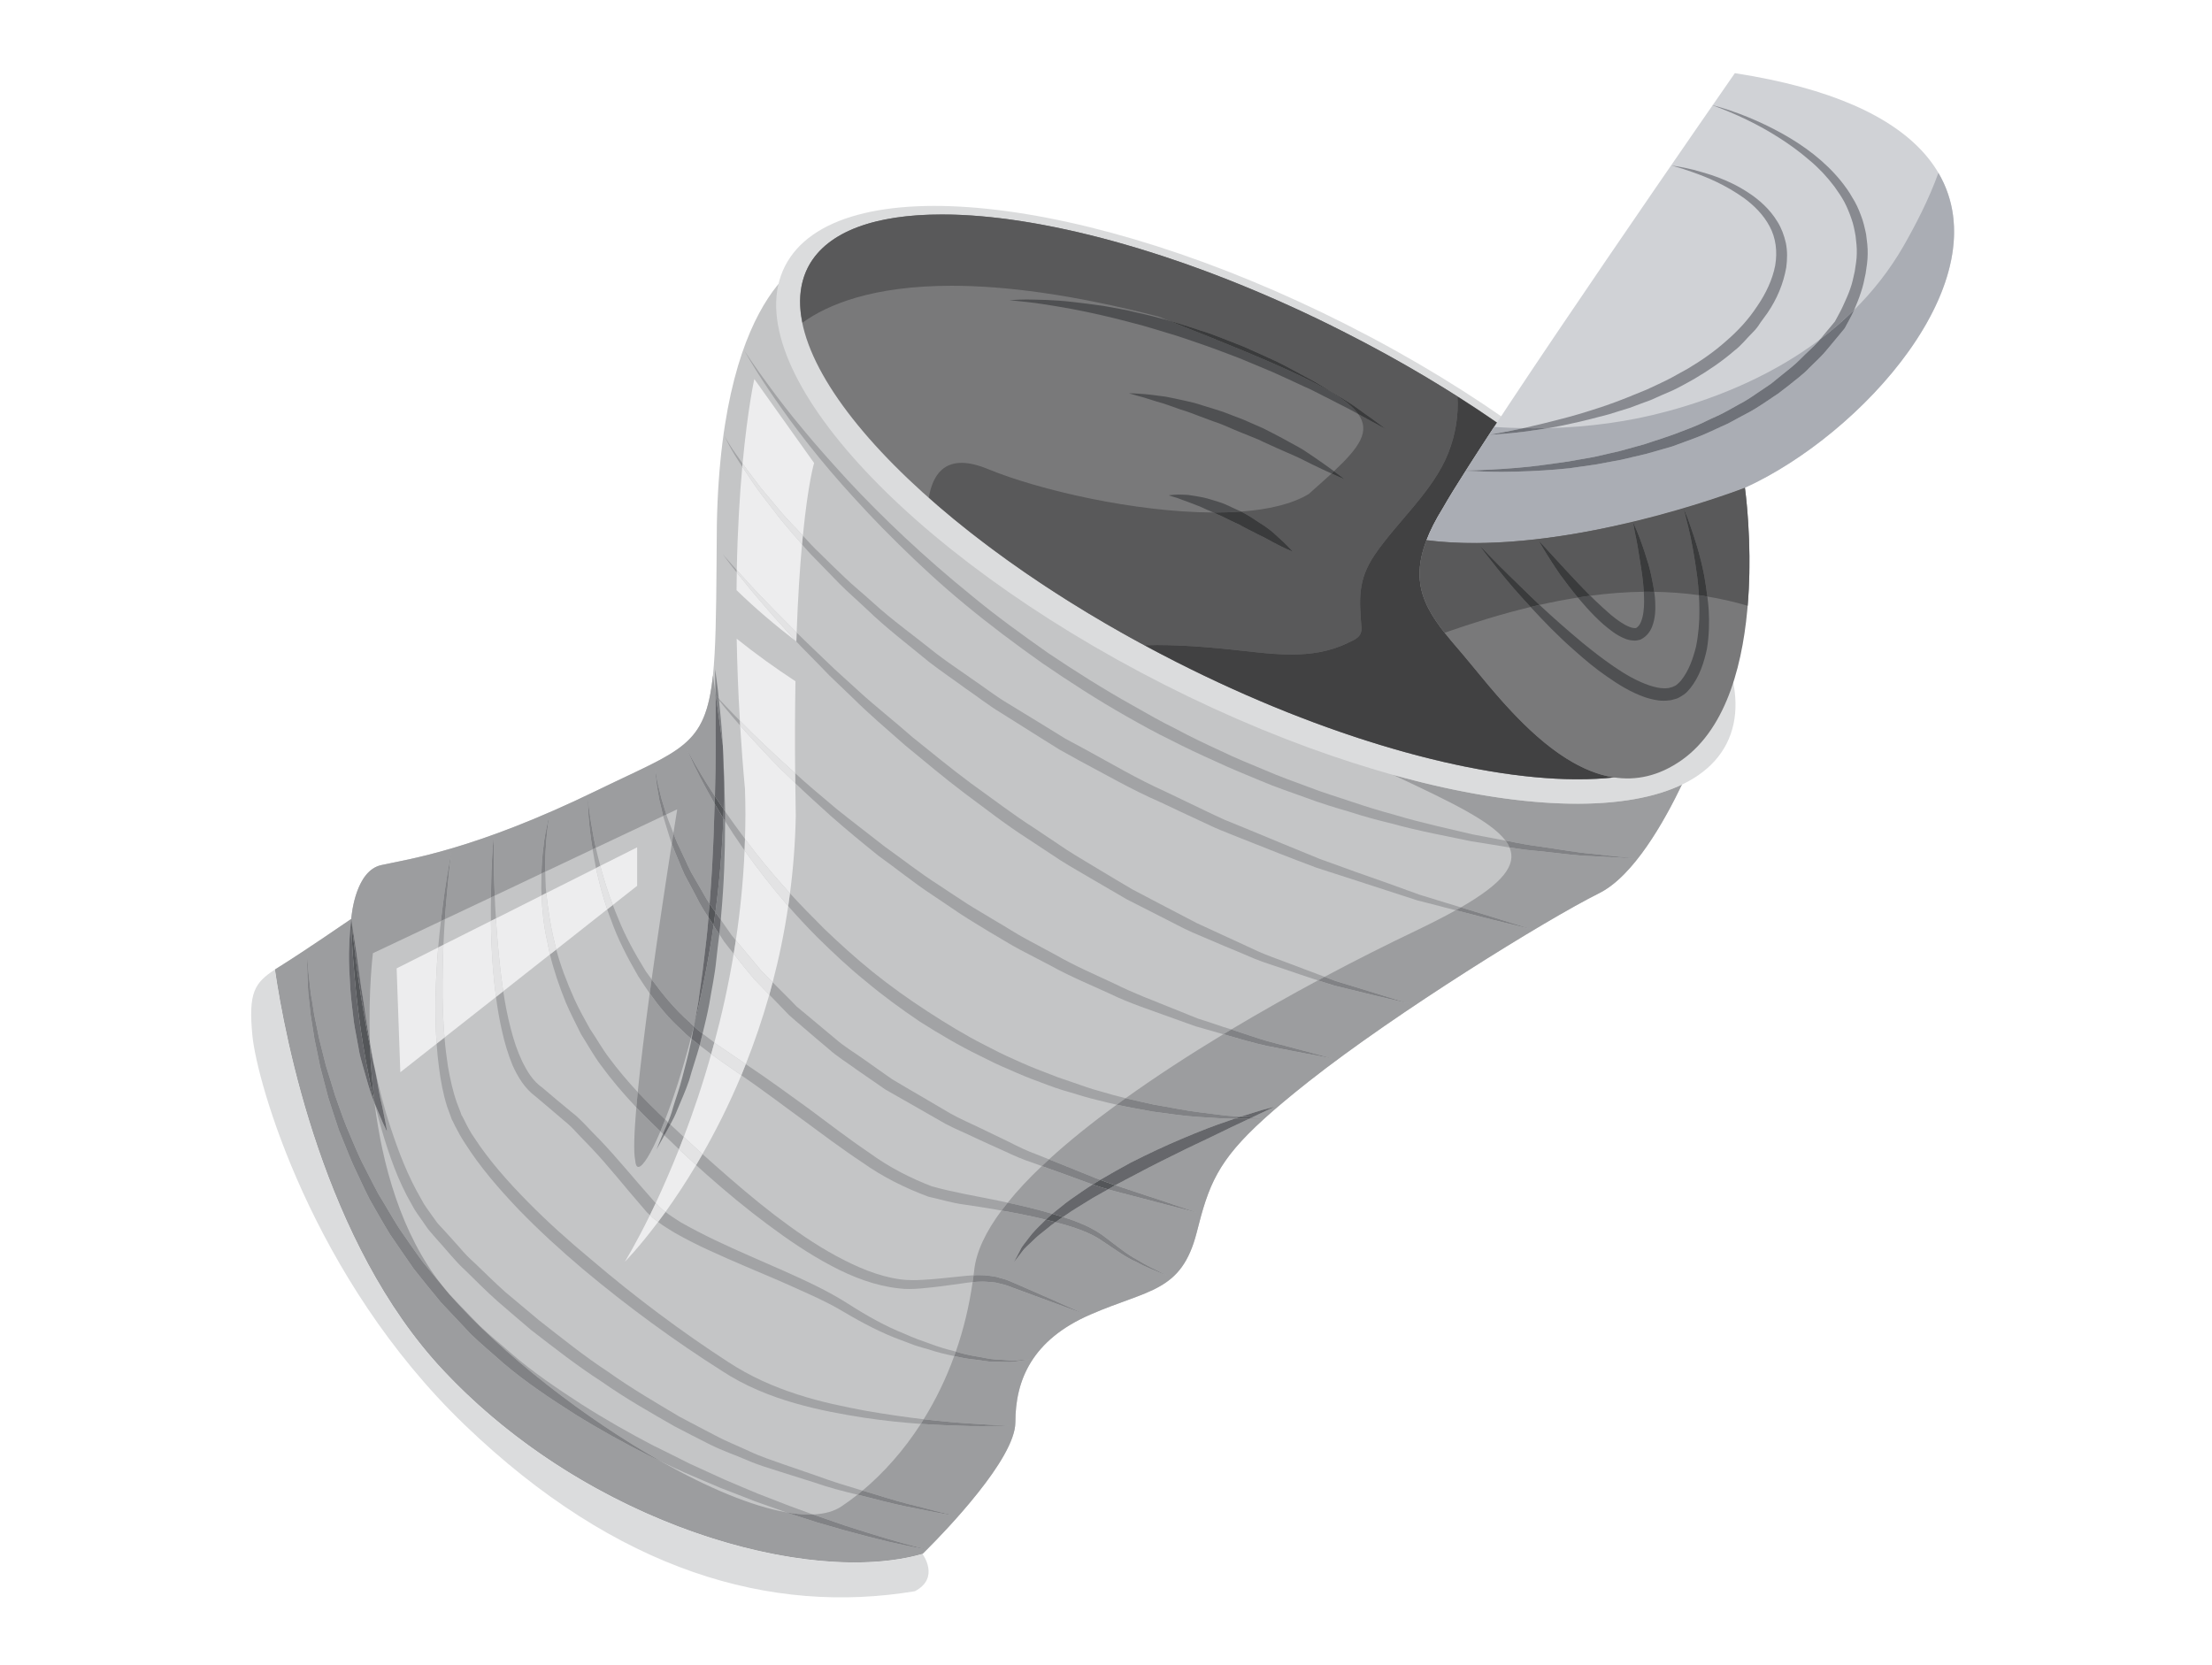 <svg width="93" height="70" viewBox="0 0 93 70" fill="none" xmlns="http://www.w3.org/2000/svg">
<g id="recycling=can--3">
<g id="Group 88">
<path id="path900" d="M18.657 57.643C13.606 52.283 11.973 43.614 11.558 40.768C11.618 40.731 11.685 40.691 11.742 40.651C12.758 40.02 14.769 38.639 14.769 38.639C14.769 38.639 14.9 36.628 16.026 36.377C17.166 36.125 19.931 35.75 25.094 33.239C30.249 30.725 30.065 31.667 30.139 22.046C30.337 11.785 34.295 10.726 34.295 10.726L71.411 31.392C71.411 31.392 69.51 36.42 67.244 37.553C64.975 38.683 58.689 42.581 55.035 45.464C51.381 48.357 50.942 49.306 50.315 51.82C49.672 54.338 48.294 54.207 45.847 55.273C43.383 56.342 42.689 58.038 42.689 59.805C42.689 61.568 38.784 65.339 38.784 65.339C34 66.714 24.745 64.126 18.657 57.643Z" fill="#C4C5C6"/>
<path id="path902" d="M35.925 65.698C36.987 65.698 37.953 65.578 38.784 65.34C38.784 65.34 38.851 65.272 38.972 65.155C38.818 65.128 38.248 65.028 37.363 64.827C36.84 64.703 36.209 64.538 35.486 64.341C35.13 64.237 34.745 64.126 34.346 64.012C33.947 63.881 33.524 63.744 33.089 63.606C33.072 63.6 33.055 63.593 33.038 63.586C31.59 63.328 29.767 62.557 27.866 61.491C27.672 61.397 27.474 61.3 27.276 61.203C26.24 60.677 25.198 60.103 24.169 59.463C23.133 58.803 22.127 58.136 21.175 57.331C20.716 56.916 20.233 56.523 19.791 56.094C19.368 55.642 18.946 55.199 18.534 54.757C18.141 54.284 17.762 53.815 17.394 53.349C17.055 52.863 16.72 52.373 16.395 51.897C16.093 51.405 15.812 50.902 15.537 50.422C15.285 49.93 15.064 49.427 14.836 48.951C14.621 48.465 14.444 47.982 14.249 47.519C14.088 47.05 13.941 46.587 13.8 46.148C13.68 45.703 13.569 45.277 13.465 44.868C13.378 44.459 13.304 44.067 13.224 43.705C13.163 43.333 13.113 42.981 13.059 42.666C13.029 42.344 12.992 42.049 12.962 41.781C12.925 41.248 12.919 40.825 12.912 40.537C12.919 40.252 12.919 40.094 12.919 40.094C12.919 40.094 12.919 40.252 12.942 40.533C12.956 40.822 13.009 41.237 13.066 41.77C13.113 42.035 13.163 42.324 13.207 42.645C13.274 42.957 13.341 43.299 13.415 43.661C13.502 44.023 13.606 44.409 13.703 44.811C13.831 45.206 13.954 45.625 14.089 46.065C14.243 46.49 14.39 46.936 14.575 47.395C14.769 47.848 14.96 48.321 15.181 48.793C15.419 49.252 15.657 49.739 15.915 50.215C16.204 50.681 16.475 51.17 16.78 51.649C17.105 52.115 17.424 52.588 17.773 53.061C18.041 53.389 18.316 53.724 18.59 54.056C16.857 51.87 16.076 48.974 15.748 46.386C15.735 46.346 15.718 46.303 15.701 46.262C15.537 45.86 15.419 45.374 15.265 44.858C15.188 44.596 15.114 44.328 15.071 44.047C15.02 43.772 14.967 43.49 14.916 43.212C14.866 42.927 14.843 42.642 14.806 42.36C14.769 42.079 14.746 41.804 14.726 41.539C14.695 40.999 14.665 40.5 14.672 40.074C14.685 39.343 14.746 38.824 14.762 38.68C14.762 38.666 14.762 38.656 14.762 38.643C14.642 38.727 12.724 40.041 11.742 40.651C11.685 40.691 11.618 40.731 11.558 40.768C11.973 43.614 13.606 52.283 18.657 57.643C23.689 63 30.88 65.698 35.925 65.698ZM38.975 65.152C39.756 64.371 42.689 61.334 42.689 59.805C42.689 58.038 43.383 56.342 45.847 55.273C48.294 54.207 49.672 54.338 50.315 51.82C50.815 49.826 51.19 48.817 53.151 47.04C53.054 47.04 52.84 47.04 52.525 47.04C52.297 47.147 52.038 47.271 51.757 47.402C51.217 47.67 50.574 47.972 49.893 48.297C49.213 48.632 48.489 48.988 47.785 49.363C47.486 49.524 47.181 49.675 46.889 49.836C47.154 49.926 47.406 50.007 47.644 50.087C48.207 50.272 48.696 50.436 49.102 50.57C49.91 50.841 50.376 51.002 50.376 51.002C50.376 51.002 49.9 50.882 49.072 50.664C48.66 50.556 48.163 50.429 47.58 50.272C47.272 50.191 46.94 50.111 46.588 50.01C46.293 50.181 45.998 50.332 45.73 50.506C45.411 50.707 45.093 50.888 44.818 51.086C44.778 51.116 44.734 51.143 44.691 51.173C45.368 51.385 45.984 51.646 46.46 52.018C46.973 52.404 47.409 52.766 47.821 52.973C48.207 53.218 48.549 53.366 48.77 53.483C48.991 53.587 49.109 53.644 49.109 53.644C49.109 53.644 48.991 53.593 48.753 53.51C48.532 53.409 48.184 53.288 47.771 53.061C47.335 52.873 46.883 52.538 46.343 52.179C45.834 51.82 45.136 51.589 44.375 51.391C44.251 51.475 44.137 51.562 44.037 51.649C43.799 51.834 43.584 52.005 43.413 52.179C43.236 52.353 43.068 52.484 42.971 52.632C42.763 52.91 42.629 53.071 42.629 53.071C42.629 53.071 42.719 52.893 42.89 52.575C42.964 52.4 43.112 52.249 43.259 52.045C43.413 51.834 43.608 51.636 43.829 51.425C43.873 51.378 43.919 51.331 43.966 51.284C43.383 51.14 42.76 51.016 42.106 50.902C41.456 51.777 41.047 52.618 40.959 53.406C40.95 53.48 40.943 53.55 40.933 53.624C41.017 53.617 41.097 53.617 41.181 53.617C41.328 53.617 41.472 53.624 41.617 53.647C41.721 53.661 41.808 53.677 41.898 53.691C41.995 53.721 42.083 53.751 42.173 53.771C42.351 53.815 42.505 53.895 42.659 53.956C43.273 54.224 43.799 54.455 44.235 54.646C45.116 55.038 45.612 55.26 45.612 55.26C45.612 55.26 45.099 55.069 44.198 54.74C43.748 54.579 43.209 54.371 42.585 54.147C42.438 54.09 42.277 54.023 42.106 53.989C42.022 53.969 41.942 53.949 41.855 53.929C41.771 53.915 41.684 53.912 41.596 53.905C41.496 53.895 41.395 53.889 41.295 53.889C41.164 53.889 41.03 53.899 40.892 53.909C40.745 54.944 40.504 55.923 40.185 56.835C40.49 56.922 40.775 56.993 41.047 57.033C41.335 57.077 41.596 57.15 41.838 57.16C42.083 57.174 42.297 57.19 42.475 57.204C42.508 57.207 42.538 57.207 42.572 57.207C42.719 57.207 42.847 57.187 42.954 57.18C43.215 57.167 43.356 57.157 43.356 57.157C43.356 57.157 43.215 57.174 42.954 57.211C42.83 57.227 42.676 57.264 42.475 57.271C42.29 57.267 42.069 57.264 41.824 57.261C41.804 57.261 41.784 57.261 41.767 57.261C41.539 57.261 41.298 57.204 41.027 57.174C40.738 57.15 40.44 57.093 40.118 57.02C39.77 57.985 39.334 58.873 38.834 59.678C39.585 59.765 40.242 59.822 40.782 59.855C41.848 59.929 42.461 59.943 42.461 59.943C42.461 59.943 42.049 59.966 41.312 59.966C41.147 59.966 40.97 59.966 40.775 59.963C40.209 59.946 39.511 59.926 38.714 59.872C38 60.982 37.161 61.924 36.263 62.678C36.411 62.721 36.558 62.765 36.699 62.805C37.41 63.03 38.03 63.211 38.563 63.335C39.089 63.462 39.488 63.58 39.77 63.64C40.048 63.704 40.205 63.744 40.205 63.744C40.205 63.744 39.592 63.653 38.539 63.432C38.006 63.335 37.363 63.187 36.645 62.996C36.454 62.946 36.256 62.899 36.052 62.849C35.834 63.023 35.613 63.184 35.388 63.335C35.073 63.55 34.664 63.66 34.178 63.68C34.664 63.851 35.12 64.009 35.546 64.153C36.253 64.381 36.87 64.575 37.393 64.726C38.268 64.978 38.824 65.115 38.975 65.152ZM44.245 51.039C44.352 50.949 44.463 50.858 44.577 50.771C44.848 50.54 45.16 50.328 45.471 50.114C45.622 50.01 45.78 49.906 45.941 49.806C45.85 49.775 45.757 49.742 45.663 49.705C45.086 49.49 44.459 49.266 43.802 49.031C43.259 49.547 42.773 50.064 42.367 50.57C43.028 50.711 43.661 50.865 44.245 51.039ZM46.256 49.611C46.672 49.363 47.104 49.125 47.533 48.891C48.257 48.522 48.998 48.173 49.702 47.878C50.403 47.58 51.063 47.322 51.646 47.131C51.733 47.1 51.817 47.07 51.898 47.04C51.871 47.04 51.844 47.04 51.817 47.04C51.418 47.04 50.942 46.993 50.396 46.966C49.813 46.933 49.169 46.836 48.452 46.738C47.976 46.651 47.473 46.564 46.95 46.45C45.907 47.211 44.942 47.985 44.104 48.75C44.687 48.984 45.244 49.209 45.767 49.417C45.931 49.487 46.095 49.551 46.256 49.611ZM26.84 49.068C27.021 49.068 27.363 48.525 27.765 47.573C27.625 47.439 27.487 47.301 27.35 47.167C27.149 46.97 26.947 46.769 26.753 46.564C26.663 47.637 26.632 48.445 26.706 48.786C26.72 48.978 26.767 49.068 26.84 49.068ZM27.966 47.074C28.315 46.178 28.691 45.015 29.046 43.661C28.909 43.55 28.781 43.433 28.66 43.306C28.134 42.84 27.698 42.307 27.316 41.767C27.118 43.242 26.934 44.704 26.813 45.92C27.098 46.222 27.393 46.517 27.698 46.812C27.785 46.899 27.876 46.986 27.966 47.074ZM53.155 47.037C53.664 46.574 54.281 46.061 55.035 45.465C58.689 42.582 64.975 38.683 67.244 37.553C68.675 36.836 69.959 34.567 70.713 32.991C69.587 33.531 68.085 33.796 66.312 33.796C64.096 33.796 61.451 33.383 58.575 32.582C58.578 32.586 58.585 32.589 58.592 32.592C60.989 33.715 62.688 34.53 63.298 35.348C63.325 35.351 63.355 35.358 63.386 35.361C63.852 35.458 64.294 35.539 64.723 35.592C65.558 35.71 66.299 35.85 66.905 35.898C68.126 36.028 68.813 36.105 68.813 36.105C68.813 36.105 68.126 36.068 66.899 35.998C66.285 35.985 65.544 35.874 64.693 35.787C64.304 35.757 63.895 35.703 63.466 35.636C63.778 36.367 63.188 37.134 61.421 38.154C61.927 38.308 62.38 38.445 62.772 38.566C63.842 38.901 64.448 39.089 64.448 39.089C64.448 39.089 63.828 38.934 62.742 38.67C62.306 38.556 61.79 38.422 61.207 38.274C60.711 38.552 60.127 38.847 59.457 39.169C58.331 39.706 57.043 40.352 55.689 41.073C55.85 41.133 56.007 41.194 56.158 41.251C56.802 41.449 57.355 41.613 57.807 41.754C58.726 42.042 59.249 42.2 59.249 42.2C59.249 42.2 58.716 42.075 57.784 41.854C57.318 41.737 56.748 41.603 56.098 41.442C55.877 41.375 55.649 41.301 55.411 41.224C54.227 41.861 52.994 42.555 51.77 43.286C52.33 43.467 52.836 43.651 53.312 43.785C53.872 43.936 54.368 44.063 54.774 44.171C55.588 44.385 56.054 44.516 56.054 44.516C56.054 44.516 55.582 44.422 54.754 44.271C54.338 44.187 53.835 44.09 53.259 43.98C52.709 43.859 52.095 43.678 51.435 43.487C50.017 44.345 48.619 45.253 47.325 46.178C47.734 46.276 48.13 46.363 48.512 46.447C49.206 46.561 49.843 46.702 50.419 46.769C50.989 46.836 51.492 46.916 51.904 46.936C51.992 46.943 52.072 46.95 52.149 46.956C52.504 46.842 52.809 46.752 53.044 46.678C53.393 46.581 53.584 46.537 53.584 46.537C53.584 46.537 53.222 46.712 52.622 46.993C52.89 47.017 53.071 47.03 53.155 47.037ZM15.55 43.809C15.483 41.633 15.678 40.081 15.678 40.081L18.537 38.73C18.59 38.267 18.644 37.852 18.695 37.493C18.852 36.427 18.976 35.83 18.976 35.83C18.976 35.83 18.896 36.434 18.798 37.503C18.765 37.842 18.735 38.224 18.704 38.65L20.642 37.734C20.645 37.329 20.655 36.96 20.662 36.642C20.699 35.673 20.759 35.12 20.759 35.12C20.759 35.12 20.753 35.673 20.766 36.645C20.773 36.943 20.783 37.285 20.8 37.661L22.764 36.729C22.777 36.323 22.801 35.958 22.844 35.643C22.888 35.167 22.979 34.801 23.029 34.55C23.089 34.302 23.126 34.171 23.126 34.171C23.126 34.171 23.002 34.704 22.948 35.653C22.925 35.944 22.922 36.283 22.925 36.655L24.916 35.713C24.869 35.435 24.832 35.18 24.805 34.949C24.695 34.024 24.715 33.491 24.715 33.491C24.715 33.491 24.745 34.024 24.909 34.929C24.943 35.15 24.99 35.391 25.05 35.649L27.879 34.312C27.822 34.064 27.772 33.833 27.718 33.628C27.638 33.206 27.588 32.874 27.571 32.646C27.551 32.418 27.551 32.297 27.551 32.297C27.551 32.297 27.558 32.418 27.601 32.639C27.631 32.87 27.718 33.196 27.816 33.601C27.879 33.799 27.943 34.014 28.014 34.248L28.473 34.03C28.473 34.03 28.412 34.406 28.312 35.036C28.315 35.043 28.315 35.046 28.319 35.053C28.416 35.334 28.546 35.612 28.694 35.911C28.845 36.206 28.962 36.534 29.153 36.843C29.331 37.154 29.525 37.486 29.716 37.822C29.753 37.882 29.794 37.942 29.834 38.003C29.874 37.496 29.907 36.994 29.938 36.498C29.968 35.871 30.005 35.244 30.018 34.644C30.032 34.359 30.041 34.077 30.048 33.799C29.803 33.373 29.596 32.988 29.428 32.666C29.043 31.922 28.872 31.479 28.872 31.479C28.872 31.479 29.079 31.905 29.509 32.616C29.663 32.87 29.847 33.165 30.058 33.484C30.082 32.723 30.092 32.006 30.092 31.362C30.082 30.52 30.095 29.803 30.085 29.264C30.011 29.166 29.974 29.116 29.974 29.116C29.974 29.116 30.011 29.156 30.085 29.237C30.085 29.21 30.085 29.183 30.082 29.156C30.048 28.901 30.011 28.65 29.974 28.402C29.656 31.416 28.644 31.509 25.094 33.239C19.931 35.75 17.166 36.125 16.026 36.377C14.97 36.611 14.789 38.395 14.769 38.616C14.772 38.639 14.776 38.663 14.776 38.693C14.803 38.851 14.88 39.353 14.984 40.047C15.034 40.473 15.114 40.963 15.181 41.486C15.228 41.747 15.265 42.019 15.309 42.293C15.352 42.568 15.383 42.846 15.433 43.121C15.476 43.353 15.513 43.581 15.55 43.809ZM29.173 43.158V43.155C29.237 42.823 29.304 42.481 29.361 42.129C29.435 41.536 29.539 40.926 29.606 40.295C29.673 39.729 29.747 39.152 29.787 38.576C29.659 38.381 29.535 38.19 29.428 37.996C29.244 37.644 29.066 37.302 28.888 36.98C28.704 36.658 28.593 36.316 28.459 36.015C28.379 35.827 28.308 35.649 28.245 35.472C28.03 36.833 27.702 38.988 27.397 41.181C27.853 41.801 28.359 42.424 28.976 42.967C29.039 43.031 29.103 43.098 29.173 43.158ZM30.41 31.794C30.404 31.647 30.397 31.499 30.39 31.352C30.397 31.496 30.404 31.643 30.41 31.794Z" fill="#9C9D9F"/>
<path id="path904" d="M48.961 28.794C59.899 34.335 70.479 35.438 72.594 31.265C74.716 27.088 67.569 19.2 56.638 13.662C45.7 8.118 35.123 7.012 33.001 11.195C30.893 15.372 38.03 23.253 48.961 28.794Z" fill="#DBDCDD"/>
<path id="path906" d="M49.45 27.832C59.946 33.155 70.026 34.362 71.97 30.524C73.918 26.689 66.986 19.267 56.49 13.951C45.994 8.631 35.908 7.427 33.96 11.259C32.023 15.097 38.955 22.515 49.45 27.832Z" fill="#79797A"/>
<path id="path908" d="M56.266 13.837C56.199 13.803 56.131 13.77 56.064 13.736C56.131 13.77 56.199 13.803 56.266 13.837ZM55.994 13.699C50.014 10.739 44.204 9.124 40.004 9.023C44.204 9.124 50.014 10.739 55.994 13.699ZM33.977 11.229C33.98 11.219 33.987 11.209 33.99 11.199C33.987 11.209 33.98 11.219 33.977 11.229ZM34.007 11.172C34.007 11.172 34.007 11.172 34.007 11.168C34.007 11.172 34.007 11.172 34.007 11.172ZM39.589 9.02H39.592H39.589Z" fill="#A1A2A3"/>
<path id="path910" d="M49.451 27.832C48.998 27.604 48.556 27.369 48.12 27.131C48.301 27.125 48.482 27.121 48.66 27.121C50.017 27.121 51.351 27.262 52.763 27.42C53.272 27.477 53.785 27.52 54.291 27.52C55.099 27.52 55.894 27.406 56.648 27.041C56.98 26.883 57.275 26.783 57.238 26.367C57.151 25.21 57.077 24.406 57.777 23.357C58.733 21.939 60.255 20.658 60.892 19.046C61.197 18.268 61.327 17.457 61.277 16.673C61.847 17.035 62.4 17.4 62.936 17.772C62.936 17.769 62.936 17.769 62.936 17.769C61.006 16.431 58.837 15.137 56.49 13.951C56.416 13.91 56.343 13.873 56.266 13.837C56.199 13.803 56.132 13.77 56.065 13.736C56.041 13.723 56.017 13.713 55.994 13.699C50.014 10.739 44.205 9.123 40.004 9.023C39.867 9.02 39.729 9.02 39.592 9.02H39.589C36.816 9.02 34.808 9.717 34.007 11.168C34.007 11.172 34.007 11.172 34.007 11.172C34.001 11.182 33.997 11.192 33.99 11.198C33.987 11.209 33.98 11.219 33.977 11.229C33.97 11.239 33.967 11.249 33.96 11.259C33.628 11.929 33.561 12.714 33.739 13.568C34.798 12.804 36.699 12.016 40.011 12.016C42.223 12.016 45.066 12.368 48.71 13.314C48.837 13.364 48.965 13.414 49.089 13.464C49.156 13.481 49.219 13.501 49.286 13.521C49.796 13.659 50.292 13.847 50.812 14.004C51.308 14.185 51.811 14.39 52.297 14.578C52.779 14.785 53.245 15.007 53.701 15.214C54.154 15.436 54.569 15.674 54.975 15.888C55.381 16.096 55.736 16.337 56.085 16.538C56.423 16.75 56.742 16.931 57.01 17.125C57.268 17.316 57.496 17.477 57.69 17.611C58.066 17.886 58.273 18.047 58.273 18.047C58.273 18.047 58.046 17.919 57.637 17.702C57.479 17.614 57.301 17.517 57.104 17.41C57.627 18.137 57.151 18.811 56.085 19.814C56.128 19.844 56.165 19.87 56.202 19.897C56.416 20.055 56.534 20.155 56.534 20.155C56.534 20.155 56.396 20.095 56.145 19.985C56.095 19.961 56.041 19.938 55.984 19.911C55.699 20.172 55.377 20.457 55.025 20.772C54.318 21.198 53.326 21.426 52.179 21.51C52.458 21.651 52.712 21.818 52.947 21.976C53.245 22.157 53.503 22.358 53.701 22.552C54.117 22.918 54.362 23.199 54.362 23.199C54.362 23.199 54.006 23.062 53.527 22.804C53.413 22.743 53.282 22.673 53.148 22.596C53.014 22.525 52.86 22.462 52.719 22.381C52.565 22.304 52.407 22.23 52.253 22.143C52.106 22.049 51.941 21.989 51.78 21.909C51.529 21.785 51.274 21.661 51.019 21.55C47.728 21.54 43.678 20.608 41.529 19.72C41.094 19.542 40.732 19.462 40.427 19.462C39.582 19.462 39.196 20.082 39.049 20.923C41.751 23.32 45.321 25.74 49.451 27.832Z" fill="#59595A"/>
<path id="path912" d="M63.466 35.636C63.426 35.538 63.369 35.441 63.298 35.347C62.852 35.26 62.39 35.173 61.904 35.083C60.892 34.838 59.775 34.607 58.629 34.261C58.052 34.104 57.459 33.926 56.869 33.725C56.269 33.52 55.655 33.343 55.042 33.102C54.435 32.874 53.805 32.656 53.185 32.384C52.565 32.126 51.934 31.871 51.321 31.573C50.701 31.288 50.071 30.99 49.457 30.658C48.837 30.356 48.237 30.011 47.63 29.666C46.41 28.985 45.233 28.241 44.094 27.477C42.971 26.689 41.875 25.894 40.869 25.06C38.837 23.417 37.068 21.728 35.64 20.192C34.939 19.425 34.295 18.707 33.756 18.047C33.206 17.393 32.757 16.803 32.395 16.311C31.661 15.325 31.292 14.735 31.292 14.735C31.292 14.735 31.624 15.355 32.304 16.367C32.991 17.39 34.02 18.815 35.418 20.393C36.122 21.181 36.897 22.019 37.765 22.867C38.623 23.712 39.555 24.58 40.574 25.418C41.596 26.266 42.682 27.078 43.812 27.879C44.959 28.663 46.142 29.431 47.362 30.121C47.979 30.473 48.592 30.812 49.219 31.117C49.849 31.442 50.486 31.737 51.113 32.019C51.743 32.317 52.38 32.569 53.007 32.833C53.627 33.098 54.264 33.309 54.884 33.534C55.508 33.769 56.121 33.956 56.735 34.134C57.342 34.332 57.931 34.489 58.525 34.633C59.695 34.955 60.818 35.156 61.853 35.374C62.42 35.458 62.956 35.555 63.466 35.636Z" fill="#A2A3A5"/>
<path id="path914" d="M68.813 36.105C68.813 36.105 68.126 36.028 66.905 35.897C66.299 35.85 65.558 35.71 64.723 35.592C64.294 35.539 63.852 35.458 63.386 35.361C63.355 35.358 63.325 35.351 63.298 35.347C63.369 35.441 63.426 35.539 63.466 35.636C63.895 35.703 64.304 35.757 64.693 35.787C65.544 35.874 66.285 35.984 66.899 35.998C68.126 36.068 68.813 36.105 68.813 36.105Z" fill="#818285"/>
<path id="path916" d="M61.207 38.274C61.28 38.234 61.351 38.194 61.421 38.154C61.237 38.096 61.046 38.039 60.848 37.979C60.479 37.862 60.087 37.745 59.671 37.617C59.256 37.47 58.83 37.315 58.384 37.151C57.482 36.836 56.507 36.491 55.484 36.115C54.479 35.703 53.413 35.267 52.313 34.808C52.038 34.697 51.757 34.58 51.475 34.466C51.204 34.349 50.929 34.208 50.647 34.077C50.101 33.816 49.544 33.544 48.978 33.276C47.838 32.767 46.742 32.116 45.626 31.509L44.791 31.06L43.983 30.561C43.444 30.232 42.91 29.904 42.377 29.579C41.838 29.26 41.352 28.875 40.849 28.536C40.353 28.181 39.843 27.849 39.367 27.484C38.445 26.739 37.503 26.072 36.699 25.335C36.3 24.969 35.884 24.638 35.516 24.282C35.144 23.924 34.781 23.582 34.45 23.246C34.198 23.015 33.974 22.76 33.756 22.522C33.742 22.64 33.732 22.764 33.719 22.891C33.883 23.082 34.051 23.273 34.235 23.454C34.567 23.799 34.916 24.158 35.278 24.527C35.64 24.896 36.049 25.244 36.447 25.623C37.239 26.391 38.164 27.095 39.089 27.856C39.562 28.221 40.071 28.563 40.567 28.928C41.077 29.274 41.566 29.666 42.106 29.988C42.646 30.326 43.179 30.665 43.718 31.003L44.533 31.513L45.368 31.976C46.497 32.575 47.607 33.219 48.763 33.719C49.323 33.987 49.9 34.255 50.456 34.513C50.738 34.644 51.009 34.778 51.291 34.895C51.572 35.009 51.854 35.12 52.136 35.234C53.245 35.676 54.325 36.105 55.354 36.487C56.396 36.819 57.378 37.145 58.297 37.44C58.746 37.59 59.182 37.724 59.597 37.862C60.02 37.966 60.419 38.073 60.794 38.17C60.935 38.204 61.072 38.241 61.207 38.274ZM31.208 19.626C31.211 19.579 31.218 19.532 31.221 19.489C30.994 19.17 30.812 18.915 30.692 18.721C30.531 18.47 30.457 18.329 30.457 18.329C30.457 18.329 30.521 18.476 30.662 18.734C30.782 18.956 30.963 19.257 31.208 19.626Z" fill="#A2A3A5"/>
<path id="path918" d="M64.448 39.089C64.448 39.089 63.841 38.901 62.772 38.566C62.38 38.445 61.927 38.308 61.421 38.153C61.351 38.194 61.28 38.234 61.207 38.274C61.79 38.422 62.306 38.556 62.742 38.67C63.828 38.934 64.448 39.089 64.448 39.089Z" fill="#818285"/>
<path id="path920" d="M55.411 41.224C55.501 41.174 55.595 41.123 55.689 41.073C55.186 40.885 54.643 40.681 54.066 40.46C53.681 40.312 53.282 40.178 52.873 39.994C52.474 39.809 52.062 39.615 51.639 39.424C51.204 39.226 50.765 39.025 50.322 38.817C49.88 38.589 49.444 38.358 48.985 38.12C48.532 37.885 48.066 37.64 47.607 37.396C47.151 37.127 46.692 36.856 46.233 36.578C45.78 36.3 45.307 36.028 44.848 35.733C44.399 35.431 43.946 35.126 43.487 34.821C42.572 34.238 41.707 33.568 40.832 32.944C39.967 32.304 39.153 31.627 38.355 30.99C37.587 30.309 36.803 29.703 36.106 29.062C35.76 28.744 35.425 28.439 35.093 28.14C34.775 27.832 34.466 27.537 34.168 27.255C33.933 27.031 33.709 26.813 33.494 26.598C33.491 26.722 33.484 26.846 33.481 26.974C33.635 27.138 33.793 27.306 33.96 27.47C34.248 27.762 34.553 28.07 34.855 28.388C35.18 28.697 35.509 29.015 35.847 29.34C36.521 30.011 37.282 30.658 38.053 31.338C38.851 31.989 39.666 32.686 40.53 33.336C41.402 33.98 42.267 34.664 43.199 35.26C43.658 35.562 44.117 35.87 44.577 36.169C45.036 36.461 45.515 36.725 45.981 37.004C46.447 37.278 46.913 37.543 47.372 37.815C47.845 38.056 48.311 38.291 48.777 38.529C49.236 38.757 49.685 39.008 50.138 39.209C50.597 39.404 51.039 39.591 51.475 39.779C51.911 39.957 52.34 40.138 52.742 40.312C53.155 40.48 53.57 40.6 53.963 40.738C54.475 40.916 54.958 41.076 55.411 41.224ZM30.977 24.074C30.977 24.041 30.977 24.007 30.977 23.974C30.591 23.545 30.39 23.303 30.39 23.303C30.39 23.303 30.585 23.585 30.977 24.074Z" fill="#A2A3A5"/>
<path id="path922" d="M59.249 42.2C59.249 42.2 58.726 42.042 57.807 41.754C57.355 41.613 56.802 41.449 56.158 41.251C56.007 41.194 55.85 41.134 55.689 41.073C55.595 41.123 55.501 41.174 55.411 41.224C55.649 41.301 55.877 41.375 56.098 41.442C56.748 41.603 57.318 41.737 57.784 41.854C58.716 42.075 59.249 42.2 59.249 42.2Z" fill="#818285"/>
<path id="path924" d="M51.435 43.487C51.549 43.419 51.66 43.352 51.77 43.285C51.66 43.252 51.546 43.215 51.432 43.181C51.093 43.061 50.738 42.95 50.366 42.83C50.004 42.685 49.635 42.538 49.249 42.38C48.489 42.072 47.674 41.77 46.869 41.368C46.048 40.983 45.197 40.62 44.382 40.151C43.97 39.93 43.547 39.705 43.125 39.474C42.713 39.253 42.304 38.981 41.891 38.743C41.483 38.492 41.063 38.257 40.664 38.002C40.262 37.738 39.863 37.48 39.471 37.215C38.673 36.709 37.949 36.132 37.208 35.606C36.505 35.053 35.811 34.53 35.167 34.01C34.547 33.484 33.95 32.994 33.431 32.512C33.434 32.649 33.434 32.79 33.437 32.931C33.89 33.373 34.399 33.826 34.922 34.302C35.546 34.851 36.226 35.415 36.927 35.978C37.668 36.507 38.392 37.101 39.19 37.627C39.592 37.892 39.981 38.163 40.383 38.431C40.789 38.696 41.204 38.941 41.617 39.196C42.039 39.437 42.444 39.699 42.874 39.927C43.303 40.148 43.725 40.369 44.147 40.59C44.982 41.056 45.854 41.412 46.675 41.79C47.496 42.189 48.341 42.457 49.115 42.742C49.508 42.883 49.893 43.021 50.255 43.151C50.634 43.262 50.996 43.366 51.344 43.463C51.375 43.47 51.405 43.48 51.435 43.487ZM31.118 30.507C31.114 30.44 31.111 30.373 31.108 30.306C31.03 30.229 30.96 30.155 30.893 30.085C30.601 29.786 30.377 29.548 30.219 29.381C30.223 29.401 30.226 29.424 30.229 29.444C30.367 29.619 30.561 29.86 30.809 30.152C30.906 30.262 31.007 30.383 31.118 30.507Z" fill="#A2A3A5"/>
<path id="path926" d="M56.054 44.516C56.054 44.516 55.588 44.385 54.774 44.17C54.368 44.063 53.872 43.936 53.312 43.785C52.836 43.651 52.33 43.466 51.77 43.285C51.66 43.352 51.549 43.419 51.435 43.486C52.095 43.678 52.709 43.859 53.259 43.979C53.835 44.09 54.338 44.187 54.754 44.271C55.582 44.422 56.054 44.516 56.054 44.516ZM30.085 29.263C30.085 29.253 30.085 29.243 30.085 29.236C30.011 29.156 29.974 29.116 29.974 29.116C29.974 29.116 30.011 29.166 30.085 29.263Z" fill="#818285"/>
<path id="path928" d="M46.95 46.45C47.074 46.36 47.198 46.269 47.325 46.178C46.987 46.095 46.638 46.001 46.283 45.894C45.891 45.793 45.508 45.652 45.099 45.511C44.902 45.444 44.701 45.374 44.493 45.304C44.288 45.227 44.087 45.149 43.879 45.066C43.467 44.911 43.051 44.737 42.639 44.546C42.223 44.365 41.808 44.157 41.402 43.943C40.574 43.524 39.77 43.031 38.985 42.521C38.191 42.005 37.423 41.455 36.699 40.872C35.982 40.295 35.301 39.675 34.664 39.065C34.161 38.559 33.665 38.063 33.213 37.563C33.189 37.745 33.166 37.922 33.139 38.1C33.518 38.532 33.92 38.965 34.346 39.394C34.983 40.021 35.656 40.661 36.387 41.251C37.111 41.861 37.889 42.428 38.687 42.967C39.495 43.477 40.323 43.969 41.181 44.385C41.596 44.596 42.016 44.804 42.444 44.978C42.867 45.169 43.289 45.344 43.712 45.495C44.137 45.659 44.546 45.81 44.969 45.924C45.381 46.051 45.79 46.175 46.179 46.266C46.44 46.333 46.695 46.396 46.95 46.45ZM31.305 35.76C31.312 35.599 31.319 35.438 31.322 35.274C31.017 34.868 30.739 34.48 30.487 34.117C30.487 34.255 30.491 34.392 30.487 34.53C30.705 34.878 30.943 35.244 31.211 35.626C31.242 35.669 31.275 35.716 31.305 35.76Z" fill="#A2A3A5"/>
<path id="path930" d="M51.817 47.04C51.844 47.04 51.871 47.04 51.898 47.04C51.985 47.01 52.069 46.983 52.149 46.956C52.072 46.949 51.992 46.943 51.904 46.936C51.492 46.916 50.989 46.835 50.419 46.768C49.843 46.701 49.206 46.561 48.512 46.447C48.13 46.363 47.734 46.276 47.325 46.178C47.198 46.269 47.074 46.359 46.95 46.45C47.473 46.564 47.976 46.651 48.452 46.738C49.169 46.835 49.813 46.933 50.396 46.966C50.942 46.993 51.418 47.04 51.817 47.04Z" fill="#818285"/>
<path id="path932" d="M53.151 47.04C53.188 47.04 53.208 47.04 53.208 47.04C53.208 47.04 53.188 47.04 53.154 47.037L53.151 47.04Z" fill="#D3D3D5"/>
<path id="path934" d="M52.525 47.04C52.84 47.04 53.054 47.04 53.151 47.04L53.155 47.037C53.071 47.03 52.89 47.017 52.622 46.993C52.588 47.01 52.558 47.026 52.525 47.04ZM30.048 33.799C30.052 33.695 30.055 33.588 30.058 33.484C29.847 33.165 29.663 32.87 29.509 32.615C29.079 31.905 28.872 31.479 28.872 31.479C28.872 31.479 29.043 31.922 29.428 32.666C29.596 32.988 29.803 33.373 30.048 33.799Z" fill="#818285"/>
<path id="path936" d="M50.376 51.002C50.376 51.002 49.91 50.841 49.102 50.57C48.696 50.436 48.207 50.272 47.644 50.087C47.406 50.007 47.154 49.926 46.889 49.836C46.836 49.866 46.782 49.9 46.728 49.93C46.682 49.956 46.635 49.983 46.588 50.01C46.94 50.111 47.272 50.191 47.58 50.272C48.163 50.429 48.659 50.556 49.072 50.664C49.9 50.882 50.376 51.002 50.376 51.002Z" fill="#818285"/>
<path id="path938" d="M43.802 49.031C43.903 48.937 44 48.843 44.104 48.749C43.933 48.682 43.759 48.612 43.584 48.541C43.192 48.401 42.807 48.213 42.414 48.012C42.022 47.824 41.617 47.63 41.211 47.432C40.802 47.234 40.373 47.05 39.967 46.825C39.562 46.587 39.153 46.349 38.747 46.108C38.331 45.87 37.919 45.625 37.504 45.377C37.105 45.102 36.719 44.821 36.32 44.542C35.928 44.261 35.509 44.016 35.144 43.698C34.775 43.396 34.413 43.084 34.044 42.779C33.866 42.628 33.682 42.481 33.494 42.323C33.34 42.159 33.169 41.988 33.008 41.827C32.831 41.653 32.656 41.478 32.485 41.304C32.438 41.478 32.391 41.653 32.344 41.827C32.452 41.938 32.562 42.052 32.676 42.166C32.837 42.337 33.002 42.508 33.169 42.678C33.347 42.839 33.535 42.997 33.719 43.154C34.081 43.47 34.456 43.785 34.835 44.103C35.197 44.432 35.62 44.683 36.018 44.978C36.417 45.253 36.823 45.531 37.225 45.813C37.644 46.054 38.073 46.299 38.496 46.537C38.918 46.775 39.33 47.013 39.739 47.248C40.152 47.469 40.597 47.646 41.01 47.848C41.425 48.039 41.838 48.23 42.237 48.407C42.646 48.598 43.038 48.773 43.444 48.9C43.564 48.944 43.685 48.987 43.802 49.031ZM30.846 40.104C30.88 39.916 30.906 39.729 30.937 39.538C30.88 39.471 30.823 39.4 30.766 39.333C30.648 39.159 30.521 38.988 30.404 38.817C30.37 38.77 30.337 38.723 30.306 38.676C30.286 38.877 30.266 39.082 30.243 39.283C30.306 39.38 30.37 39.477 30.434 39.578C30.568 39.749 30.699 39.926 30.839 40.094C30.843 40.097 30.846 40.101 30.846 40.104Z" fill="#A2A3A5"/>
<path id="path940" d="M45.941 49.805C46.045 49.742 46.152 49.675 46.256 49.611C46.095 49.551 45.931 49.487 45.767 49.417C45.244 49.209 44.687 48.984 44.104 48.749C44 48.843 43.903 48.937 43.802 49.031C44.459 49.266 45.086 49.49 45.663 49.705C45.757 49.742 45.85 49.775 45.941 49.805Z" fill="#818285"/>
<path id="path942" d="M28.245 35.472C28.268 35.317 28.292 35.17 28.312 35.036C28.211 34.764 28.104 34.516 28.023 34.275C28.02 34.265 28.017 34.258 28.014 34.248L27.879 34.312C27.879 34.315 27.883 34.315 27.883 34.318C27.95 34.566 28.044 34.835 28.127 35.12C28.161 35.234 28.201 35.351 28.245 35.472Z" fill="#A2A3A5"/>
<path id="path944" d="M29.787 38.576C29.79 38.519 29.794 38.458 29.797 38.401C29.81 38.271 29.82 38.137 29.834 38.002C29.794 37.942 29.753 37.882 29.716 37.821C29.525 37.486 29.331 37.154 29.153 36.843C28.962 36.534 28.845 36.206 28.694 35.911C28.547 35.612 28.416 35.334 28.319 35.053C28.315 35.046 28.315 35.042 28.312 35.036C28.292 35.17 28.268 35.317 28.245 35.472C28.308 35.649 28.379 35.827 28.459 36.015C28.593 36.316 28.704 36.658 28.889 36.98C29.066 37.302 29.244 37.644 29.428 37.996C29.535 38.19 29.659 38.381 29.787 38.576ZM27.88 34.312L28.014 34.248C27.943 34.013 27.88 33.799 27.816 33.601C27.718 33.196 27.631 32.87 27.601 32.639C27.558 32.418 27.551 32.297 27.551 32.297C27.551 32.297 27.551 32.418 27.571 32.646C27.588 32.874 27.638 33.206 27.718 33.628C27.772 33.832 27.823 34.064 27.88 34.312Z" fill="#818285"/>
<path id="path946" d="M49.109 53.644C49.109 53.644 48.991 53.587 48.77 53.483C48.549 53.366 48.207 53.218 47.821 52.974C47.409 52.766 46.973 52.404 46.46 52.018C45.984 51.646 45.368 51.385 44.691 51.173C44.583 51.247 44.476 51.318 44.375 51.391C45.136 51.589 45.834 51.82 46.343 52.179C46.883 52.538 47.335 52.873 47.771 53.061C48.184 53.289 48.532 53.409 48.753 53.51C48.991 53.594 49.109 53.644 49.109 53.644Z" fill="#818285"/>
<path id="path948" d="M42.106 50.902C42.19 50.791 42.277 50.681 42.367 50.57C42.23 50.54 42.089 50.51 41.948 50.48C41.053 50.295 40.101 50.141 39.176 49.883C38.274 49.534 37.379 49.082 36.541 48.468C35.687 47.892 34.842 47.241 33.99 46.608C33.132 45.991 32.267 45.351 31.402 44.778C31.386 44.767 31.372 44.757 31.356 44.744C31.292 44.905 31.232 45.059 31.168 45.213C32.016 45.793 32.837 46.42 33.682 47.034C34.54 47.664 35.375 48.297 36.263 48.884C37.121 49.494 38.073 49.963 39.035 50.319C39.538 50.429 40.034 50.584 40.5 50.644C40.973 50.711 41.432 50.785 41.885 50.862C41.959 50.875 42.032 50.889 42.106 50.902ZM29.901 44.322C29.948 44.161 29.991 44 30.035 43.836C29.87 43.712 29.7 43.587 29.539 43.464C29.498 43.614 29.462 43.769 29.428 43.916C29.425 43.929 29.421 43.943 29.418 43.956C29.562 44.067 29.71 44.178 29.857 44.288C29.87 44.302 29.887 44.312 29.901 44.322Z" fill="#A2A3A5"/>
<path id="path950" d="M43.966 51.284C44.054 51.2 44.147 51.119 44.245 51.039C43.661 50.865 43.028 50.71 42.367 50.57C42.277 50.68 42.19 50.791 42.106 50.901C42.76 51.016 43.383 51.139 43.966 51.284Z" fill="#818285"/>
<path id="path952" d="M29.076 43.688C29.106 43.514 29.136 43.336 29.173 43.158C29.13 43.329 29.086 43.497 29.046 43.661C29.056 43.671 29.066 43.678 29.076 43.688ZM27.316 41.767C27.343 41.573 27.37 41.378 27.397 41.181C27.313 41.067 27.232 40.949 27.148 40.835C26.676 40.074 26.27 39.324 25.982 38.596C25.905 38.412 25.831 38.231 25.764 38.053L25.529 38.237C25.583 38.392 25.637 38.546 25.7 38.703C25.965 39.461 26.364 40.239 26.83 41.043C26.984 41.281 27.145 41.526 27.316 41.767ZM25.057 36.501L25.238 36.407C25.167 36.139 25.104 35.888 25.05 35.65L24.916 35.713C24.956 35.958 25.003 36.223 25.057 36.501Z" fill="#A2A3A5"/>
<path id="path954" d="M29.046 43.661C29.086 43.497 29.13 43.329 29.173 43.158C29.103 43.098 29.039 43.031 28.975 42.967C28.359 42.424 27.852 41.8 27.397 41.18C27.37 41.378 27.343 41.572 27.316 41.767C27.698 42.307 28.134 42.84 28.66 43.306C28.781 43.433 28.908 43.55 29.046 43.661ZM24.916 35.713L25.05 35.649C24.99 35.391 24.943 35.15 24.909 34.928C24.745 34.023 24.715 33.49 24.715 33.49C24.715 33.49 24.695 34.023 24.805 34.949C24.832 35.18 24.869 35.435 24.916 35.713Z" fill="#818285"/>
<path id="path956" d="M38.227 54.2C38.563 54.2 38.888 54.163 39.19 54.13C39.619 54.086 40.048 54.016 40.457 53.965C40.604 53.942 40.752 53.922 40.892 53.909C40.909 53.815 40.919 53.721 40.933 53.624C40.762 53.63 40.591 53.65 40.42 53.667C40.004 53.704 39.592 53.758 39.153 53.791C38.901 53.808 38.65 53.828 38.398 53.828C38.207 53.828 38.02 53.818 37.829 53.791C36.934 53.667 36.032 53.285 35.154 52.809C34.265 52.33 33.407 51.73 32.556 51.083C31.714 50.436 30.893 49.732 30.078 49.011C29.897 48.853 29.716 48.693 29.535 48.528C29.445 48.686 29.358 48.84 29.267 48.991C29.421 49.132 29.576 49.269 29.73 49.407C30.551 50.134 31.396 50.835 32.261 51.478C33.126 52.125 34.014 52.729 34.939 53.218C35.847 53.704 36.81 54.066 37.778 54.173C37.929 54.194 38.08 54.2 38.227 54.2ZM28.546 48.324C28.613 48.156 28.68 47.985 28.748 47.808C28.56 47.633 28.372 47.459 28.184 47.281C28.131 47.382 28.077 47.479 28.03 47.566C27.997 47.627 27.963 47.684 27.933 47.737C28.137 47.935 28.342 48.129 28.546 48.324Z" fill="#A2A3A5"/>
<path id="path958" d="M45.612 55.26C45.612 55.26 45.116 55.038 44.235 54.646C43.799 54.455 43.273 54.224 42.659 53.956C42.505 53.895 42.351 53.815 42.173 53.771C42.083 53.751 41.995 53.721 41.898 53.691C41.808 53.677 41.72 53.661 41.617 53.647C41.472 53.624 41.328 53.617 41.181 53.617C41.097 53.617 41.017 53.617 40.933 53.624C40.919 53.721 40.909 53.815 40.892 53.909C41.03 53.899 41.164 53.889 41.295 53.889C41.395 53.889 41.496 53.895 41.596 53.905C41.684 53.912 41.771 53.915 41.855 53.929C41.942 53.949 42.022 53.969 42.106 53.989C42.277 54.023 42.438 54.09 42.585 54.147C43.209 54.371 43.748 54.579 44.198 54.74C45.099 55.069 45.612 55.26 45.612 55.26Z" fill="#818285"/>
<path id="path960" d="M27.869 47.677C27.889 47.627 27.913 47.576 27.933 47.523C27.98 47.419 28.034 47.305 28.084 47.184C28.044 47.147 28.007 47.11 27.966 47.074C27.899 47.251 27.829 47.419 27.765 47.573C27.799 47.606 27.836 47.643 27.869 47.677ZM26.753 46.564C26.773 46.356 26.793 46.142 26.813 45.92C26.384 45.458 25.985 44.989 25.62 44.496C25.315 44.097 25.077 43.661 24.805 43.265C24.567 42.84 24.339 42.427 24.148 42.008C23.83 41.294 23.565 40.6 23.387 39.927L23.122 40.131C23.28 40.788 23.511 41.469 23.793 42.163C23.977 42.595 24.205 43.031 24.427 43.483C24.695 43.902 24.939 44.352 25.248 44.77C25.697 45.387 26.206 45.987 26.753 46.564ZM22.771 37.651L22.968 37.55C22.962 37.486 22.955 37.426 22.948 37.362C22.938 37.114 22.928 36.88 22.925 36.655L22.764 36.729C22.761 36.937 22.757 37.151 22.757 37.376C22.761 37.466 22.764 37.557 22.771 37.651Z" fill="#A2A3A5"/>
<path id="path962" d="M27.765 47.573C27.829 47.419 27.899 47.251 27.967 47.074C27.876 46.986 27.785 46.899 27.698 46.812C27.393 46.517 27.098 46.222 26.813 45.92C26.793 46.142 26.773 46.356 26.753 46.564C26.948 46.769 27.149 46.97 27.35 47.167C27.487 47.301 27.625 47.439 27.765 47.573ZM22.764 36.729L22.925 36.655C22.922 36.283 22.925 35.944 22.948 35.653C23.002 34.704 23.126 34.171 23.126 34.171C23.126 34.171 23.089 34.302 23.029 34.55C22.979 34.801 22.888 35.167 22.844 35.643C22.801 35.958 22.777 36.323 22.764 36.729Z" fill="#818285"/>
<path id="path964" d="M40.118 57.019C40.142 56.959 40.165 56.895 40.185 56.835C40.168 56.828 40.148 56.825 40.132 56.818C39.806 56.738 39.458 56.637 39.109 56.503C38.931 56.439 38.754 56.376 38.569 56.309C38.385 56.235 38.191 56.161 38.006 56.074C37.245 55.772 36.468 55.34 35.67 54.83C34.842 54.297 33.923 53.872 32.971 53.446C32.016 53.023 31.034 52.608 30.055 52.142C29.569 51.907 29.079 51.656 28.613 51.391C28.392 51.247 28.168 51.109 27.98 50.959C27.873 51.106 27.769 51.25 27.668 51.381C27.899 51.555 28.127 51.689 28.355 51.83C28.845 52.108 29.338 52.36 29.844 52.588C30.839 53.05 31.838 53.453 32.794 53.868C33.732 54.291 34.664 54.676 35.462 55.156C36.283 55.642 37.098 56.067 37.889 56.352C38.09 56.426 38.288 56.503 38.465 56.57C38.667 56.634 38.851 56.687 39.035 56.738C39.397 56.858 39.753 56.946 40.085 57.013C40.098 57.013 40.108 57.016 40.118 57.019ZM27.326 51.093C27.403 50.932 27.484 50.764 27.568 50.59L27.527 50.546L27.393 50.392C26.663 49.574 25.965 48.706 25.198 47.905C25.003 47.707 24.805 47.506 24.621 47.308C24.427 47.107 24.235 46.916 24.021 46.755C23.605 46.413 23.2 46.075 22.808 45.739C22.395 45.451 22.164 45.049 21.949 44.616C21.741 44.177 21.594 43.721 21.477 43.262C21.336 42.726 21.235 42.196 21.158 41.68L20.853 41.921C20.913 42.384 20.994 42.866 21.108 43.359C21.212 43.832 21.353 44.311 21.55 44.794C21.758 45.26 22.06 45.769 22.506 46.095C22.905 46.426 23.304 46.775 23.719 47.124C23.924 47.288 24.111 47.472 24.289 47.673C24.474 47.861 24.658 48.056 24.842 48.247C25.583 49.024 26.264 49.903 27.001 50.744L27.135 50.902C27.165 50.935 27.172 50.949 27.216 50.992L27.296 51.066C27.306 51.073 27.316 51.083 27.326 51.093ZM20.639 38.723L20.85 38.619C20.826 38.277 20.81 37.959 20.8 37.66L20.642 37.734C20.635 38.043 20.635 38.371 20.639 38.723Z" fill="#A2A3A5"/>
<path id="path966" d="M42.475 57.271C42.676 57.264 42.83 57.227 42.954 57.21C43.215 57.173 43.356 57.157 43.356 57.157C43.356 57.157 43.215 57.167 42.954 57.18C42.847 57.187 42.719 57.207 42.572 57.207C42.538 57.207 42.508 57.207 42.475 57.204C42.297 57.19 42.083 57.173 41.838 57.16C41.596 57.15 41.335 57.076 41.047 57.033C40.775 56.992 40.49 56.922 40.185 56.835C40.165 56.895 40.142 56.959 40.118 57.019C40.44 57.093 40.738 57.15 41.027 57.173C41.298 57.204 41.539 57.261 41.767 57.261C41.784 57.261 41.804 57.261 41.824 57.261C42.069 57.264 42.29 57.267 42.475 57.271ZM20.642 37.734L20.8 37.661C20.783 37.285 20.773 36.943 20.766 36.645C20.753 35.673 20.759 35.12 20.759 35.12C20.759 35.12 20.699 35.673 20.662 36.642C20.655 36.96 20.645 37.329 20.642 37.734Z" fill="#818285"/>
<path id="path968" d="M38.714 59.872C38.754 59.805 38.794 59.742 38.834 59.678C38.1 59.591 37.276 59.473 36.387 59.319C35.485 59.148 34.51 58.954 33.524 58.632C32.535 58.313 31.543 57.881 30.598 57.258C28.68 56.014 26.713 54.549 24.866 52.97C23.924 52.189 23.015 51.374 22.181 50.526C21.343 49.675 20.552 48.78 19.951 47.855C19.791 47.63 19.657 47.382 19.532 47.124L19.435 46.936L19.405 46.893L19.392 46.856L19.361 46.765L19.214 46.383C19.036 45.884 18.926 45.364 18.835 44.851C18.771 44.435 18.721 44.026 18.688 43.624L18.356 43.886C18.379 44.221 18.413 44.563 18.46 44.911C18.527 45.444 18.627 45.984 18.798 46.531L18.946 46.933L18.983 47.037C18.993 47.06 18.993 47.064 19.006 47.097L19.036 47.144L19.123 47.328C19.251 47.58 19.392 47.838 19.563 48.093C20.196 49.088 20.981 49.993 21.815 50.868C22.667 51.746 23.578 52.578 24.517 53.372C26.404 54.955 28.399 56.406 30.347 57.64C31.315 58.28 32.395 58.709 33.414 59.001C34.436 59.296 35.425 59.47 36.337 59.614C37.198 59.742 37.996 59.822 38.714 59.872ZM18.423 39.84L18.644 39.726C18.661 39.343 18.681 38.985 18.704 38.65L18.537 38.73C18.497 39.075 18.456 39.444 18.423 39.84Z" fill="#A2A3A5"/>
<path id="path970" d="M41.311 59.966C42.049 59.966 42.461 59.943 42.461 59.943C42.461 59.943 41.848 59.929 40.782 59.855C40.242 59.822 39.585 59.765 38.834 59.678C38.794 59.741 38.754 59.805 38.714 59.872C39.511 59.926 40.209 59.946 40.775 59.963C40.969 59.966 41.147 59.966 41.311 59.966ZM18.537 38.73L18.704 38.65C18.735 38.224 18.765 37.842 18.798 37.503C18.895 36.434 18.976 35.83 18.976 35.83C18.976 35.83 18.852 36.427 18.694 37.493C18.644 37.852 18.59 38.267 18.537 38.73Z" fill="#818285"/>
<path id="path972" d="M36.052 62.849C36.122 62.792 36.193 62.735 36.263 62.678C35.66 62.497 34.999 62.302 34.309 62.044C33.873 61.893 33.414 61.733 32.948 61.575C32.475 61.404 31.996 61.256 31.52 61.029C31.047 60.807 30.544 60.613 30.065 60.355C29.576 60.103 29.079 59.839 28.57 59.57C27.588 58.984 26.559 58.39 25.583 57.693C24.567 57.029 23.622 56.265 22.66 55.514C22.187 55.119 21.721 54.726 21.256 54.338C20.803 53.935 20.381 53.51 19.945 53.097C19.724 52.903 19.516 52.685 19.325 52.457C19.123 52.232 18.926 52.011 18.725 51.79L18.423 51.465C18.339 51.368 18.259 51.233 18.178 51.133C18.014 50.892 17.836 50.677 17.712 50.422C17.142 49.453 16.75 48.408 16.425 47.419C16.133 46.547 15.926 45.689 15.745 44.888C15.845 45.354 15.909 45.796 15.989 46.175C16.093 46.587 16.15 46.943 16.204 47.184C16.254 47.432 16.271 47.573 16.271 47.573C16.271 47.573 16.204 47.449 16.1 47.218C16.019 47.016 15.889 46.735 15.751 46.393C15.842 46.765 15.942 47.147 16.056 47.533C16.358 48.548 16.72 49.631 17.313 50.65C17.447 50.915 17.632 51.153 17.803 51.401C17.89 51.525 17.964 51.649 18.074 51.773L18.363 52.108C18.768 52.544 19.124 53.02 19.583 53.436C20.019 53.862 20.454 54.304 20.924 54.72C21.38 55.119 21.855 55.517 22.328 55.923C23.304 56.677 24.279 57.442 25.302 58.099C26.3 58.803 27.343 59.389 28.349 59.969C28.858 60.237 29.368 60.495 29.864 60.747C30.373 60.998 30.893 61.176 31.379 61.384C31.869 61.602 32.371 61.746 32.844 61.897C33.31 62.044 33.769 62.188 34.215 62.329C34.852 62.554 35.475 62.711 36.052 62.849Z" fill="#A2A3A5"/>
<path id="path974" d="M40.205 63.743C40.205 63.743 40.048 63.703 39.769 63.639C39.488 63.579 39.089 63.462 38.563 63.334C38.03 63.21 37.41 63.029 36.699 62.805C36.558 62.765 36.411 62.721 36.263 62.677C36.193 62.734 36.122 62.791 36.052 62.848C36.256 62.899 36.454 62.946 36.645 62.996C37.363 63.187 38.006 63.334 38.539 63.432C39.592 63.653 40.205 63.743 40.205 63.743Z" fill="#818285"/>
<path id="path976" d="M14.762 38.643C14.766 38.639 14.769 38.639 14.769 38.639C14.769 38.639 14.769 38.633 14.769 38.616C14.762 38.539 14.762 38.498 14.762 38.498C14.762 38.498 14.762 38.549 14.762 38.643Z" fill="#D3D3D5"/>
<path id="path978" d="M14.776 38.693C14.776 38.663 14.772 38.639 14.769 38.615C14.769 38.632 14.769 38.639 14.769 38.639C14.769 38.639 14.765 38.639 14.762 38.642C14.762 38.656 14.762 38.666 14.762 38.68C14.765 38.653 14.769 38.639 14.769 38.639C14.769 38.639 14.772 38.656 14.776 38.693Z" fill="#818285"/>
<path id="path980" d="M39.012 65.162C39.012 65.162 38.998 65.158 38.974 65.152C38.971 65.152 38.971 65.155 38.971 65.155C38.998 65.159 39.012 65.162 39.012 65.162Z" fill="#D3D3D5"/>
<path id="path982" d="M34.02 63.684C34.074 63.684 34.128 63.68 34.178 63.68C33.863 63.566 33.531 63.446 33.193 63.322C32.764 63.157 32.311 62.983 31.862 62.805C31.402 62.614 30.937 62.42 30.457 62.212C29.974 61.994 29.488 61.766 28.982 61.538C28.496 61.294 28 61.042 27.484 60.791C26.468 60.264 25.442 59.681 24.443 59.044C23.451 58.401 22.409 57.7 21.514 56.922C21.061 56.523 20.582 56.141 20.146 55.726C19.73 55.29 19.318 54.861 18.902 54.432C21.118 56.952 24.608 59.661 27.866 61.491C28.181 61.642 28.496 61.79 28.808 61.93C29.317 62.152 29.814 62.359 30.3 62.567C30.796 62.758 31.279 62.943 31.734 63.124C32.184 63.285 32.616 63.436 33.038 63.586C33.39 63.65 33.719 63.684 34.02 63.684ZM18.902 54.432C18.798 54.308 18.694 54.18 18.59 54.056C18.691 54.184 18.795 54.308 18.902 54.432Z" fill="#A2A3A5"/>
<path id="path984" d="M38.972 65.155C38.972 65.155 38.972 65.152 38.975 65.152C38.824 65.115 38.268 64.978 37.393 64.726C36.87 64.575 36.253 64.381 35.546 64.153C35.12 64.009 34.664 63.851 34.178 63.68C34.128 63.68 34.074 63.684 34.021 63.684C33.719 63.684 33.39 63.65 33.038 63.587C33.055 63.593 33.072 63.6 33.089 63.607C33.525 63.744 33.947 63.881 34.346 64.012C34.745 64.126 35.13 64.237 35.486 64.341C36.21 64.538 36.84 64.703 37.363 64.827C38.248 65.028 38.818 65.129 38.972 65.155ZM27.866 61.491C24.608 59.661 21.118 56.953 18.902 54.432C18.795 54.308 18.691 54.184 18.59 54.056C18.316 53.724 18.041 53.389 17.773 53.061C17.424 52.588 17.105 52.115 16.78 51.649C16.475 51.17 16.204 50.681 15.915 50.215C15.657 49.739 15.419 49.253 15.181 48.793C14.96 48.321 14.769 47.848 14.575 47.395C14.39 46.936 14.243 46.49 14.089 46.065C13.954 45.626 13.831 45.206 13.703 44.811C13.606 44.409 13.502 44.023 13.415 43.661C13.341 43.299 13.274 42.957 13.207 42.645C13.163 42.324 13.113 42.035 13.066 41.77C13.009 41.237 12.956 40.822 12.942 40.534C12.919 40.252 12.919 40.094 12.919 40.094C12.919 40.094 12.919 40.252 12.912 40.537C12.919 40.825 12.925 41.248 12.962 41.781C12.992 42.049 13.029 42.344 13.059 42.666C13.113 42.981 13.163 43.333 13.224 43.705C13.304 44.067 13.378 44.459 13.465 44.868C13.569 45.277 13.68 45.703 13.8 46.148C13.941 46.588 14.089 47.05 14.249 47.52C14.444 47.982 14.622 48.465 14.836 48.951C15.064 49.427 15.285 49.93 15.537 50.422C15.812 50.902 16.093 51.405 16.395 51.897C16.72 52.373 17.055 52.863 17.394 53.349C17.763 53.815 18.141 54.284 18.534 54.757C18.946 55.199 19.368 55.642 19.791 56.094C20.233 56.523 20.716 56.916 21.175 57.331C22.127 58.136 23.133 58.803 24.169 59.463C25.198 60.104 26.24 60.677 27.276 61.203C27.474 61.3 27.672 61.398 27.866 61.491Z" fill="#818285"/>
<path id="path986" d="M42.629 53.07C42.629 53.07 42.763 52.91 42.971 52.631C43.068 52.484 43.236 52.353 43.413 52.179C43.584 52.004 43.799 51.834 44.037 51.649C44.137 51.562 44.251 51.475 44.375 51.391C44.241 51.354 44.104 51.317 43.966 51.284C43.919 51.331 43.873 51.378 43.829 51.425C43.608 51.636 43.413 51.834 43.259 52.045C43.112 52.249 42.964 52.4 42.89 52.574C42.719 52.893 42.629 53.07 42.629 53.07ZM44.69 51.173C44.734 51.143 44.778 51.116 44.818 51.086C45.093 50.888 45.411 50.707 45.73 50.506C45.998 50.332 46.293 50.181 46.588 50.01C46.38 49.95 46.162 49.883 45.941 49.805C45.78 49.906 45.622 50.01 45.471 50.114C45.16 50.328 44.848 50.539 44.577 50.771C44.462 50.858 44.352 50.949 44.245 51.039C44.315 51.059 44.385 51.079 44.456 51.103C44.536 51.126 44.613 51.15 44.69 51.173ZM46.889 49.836C47.181 49.675 47.486 49.524 47.785 49.363C48.488 48.987 49.212 48.632 49.893 48.297C50.574 47.972 51.217 47.67 51.757 47.402C52.038 47.271 52.297 47.147 52.525 47.04C52.347 47.04 52.136 47.04 51.898 47.04C51.817 47.07 51.733 47.1 51.646 47.13C51.063 47.322 50.403 47.58 49.702 47.878C48.998 48.173 48.257 48.522 47.533 48.89C47.104 49.125 46.672 49.363 46.256 49.611C46.474 49.695 46.685 49.769 46.889 49.836ZM52.622 46.993C53.222 46.711 53.584 46.537 53.584 46.537C53.584 46.537 53.393 46.581 53.044 46.678C52.809 46.752 52.504 46.842 52.149 46.956C52.327 46.973 52.484 46.983 52.622 46.993Z" fill="#66676B"/>
<path id="path988" d="M51.898 47.04C52.136 47.04 52.347 47.04 52.525 47.04C52.558 47.026 52.588 47.01 52.622 46.993C52.484 46.983 52.327 46.973 52.149 46.956C52.069 46.983 51.985 47.01 51.898 47.04Z" fill="#545659"/>
<path id="path990" d="M46.588 50.01C46.635 49.983 46.682 49.956 46.729 49.93C46.782 49.9 46.836 49.866 46.889 49.836C46.685 49.769 46.474 49.695 46.256 49.611C46.152 49.675 46.045 49.742 45.941 49.806C46.162 49.883 46.38 49.95 46.588 50.01Z" fill="#545659"/>
<path id="path992" d="M44.376 51.391C44.476 51.317 44.583 51.247 44.69 51.173C44.613 51.15 44.536 51.126 44.456 51.103C44.386 51.08 44.315 51.059 44.245 51.039C44.148 51.12 44.054 51.2 43.967 51.284C44.104 51.317 44.242 51.354 44.376 51.391Z" fill="#545659"/>
<path id="path994" d="M27.601 48.334C27.601 48.334 27.722 48.123 27.933 47.737C27.913 47.717 27.893 47.697 27.869 47.677C27.695 48.099 27.601 48.334 27.601 48.334ZM28.184 47.281C28.285 47.097 28.392 46.886 28.483 46.648C28.63 46.286 28.821 45.88 28.976 45.418C29.1 44.965 29.27 44.479 29.418 43.956C29.301 43.869 29.187 43.778 29.076 43.688C29.066 43.735 29.059 43.782 29.049 43.829C28.939 44.365 28.798 44.868 28.68 45.33C28.563 45.793 28.406 46.202 28.295 46.581C28.235 46.809 28.161 47.007 28.084 47.184C28.117 47.218 28.151 47.248 28.184 47.281ZM29.539 43.463C29.636 43.061 29.74 42.645 29.82 42.213C29.918 41.613 30.055 40.999 30.115 40.366C30.152 40.007 30.199 39.648 30.243 39.283C30.189 39.203 30.132 39.119 30.078 39.038C30.055 38.995 30.028 38.955 30.001 38.911C29.78 40.443 29.488 41.874 29.173 43.155V43.158C29.287 43.266 29.411 43.366 29.539 43.463Z" fill="#808285"/>
<path id="path996" d="M29.173 43.155C29.488 41.874 29.78 40.443 30.001 38.911C29.931 38.797 29.857 38.687 29.787 38.576C29.747 39.153 29.673 39.729 29.606 40.296C29.539 40.926 29.435 41.536 29.361 42.129C29.304 42.481 29.237 42.823 29.173 43.155Z" fill="#66676B"/>
<path id="path998" d="M30.306 38.676C30.313 38.599 30.316 38.522 30.323 38.445C30.44 37.161 30.484 35.864 30.484 34.654C30.487 34.614 30.487 34.57 30.487 34.53C30.46 34.49 30.437 34.449 30.41 34.409C30.363 35.764 30.246 37.091 30.078 38.358C30.152 38.462 30.229 38.569 30.306 38.676Z" fill="#808285"/>
<path id="path1000" d="M30.078 38.358C30.246 37.091 30.363 35.763 30.41 34.409C30.283 34.198 30.162 33.993 30.048 33.799C30.041 34.077 30.031 34.359 30.018 34.644C30.005 35.244 29.968 35.871 29.938 36.498C29.907 36.994 29.874 37.496 29.834 38.003C29.911 38.12 29.994 38.241 30.078 38.358Z" fill="#66676B"/>
<path id="path1002" d="M30.487 34.117C30.481 33.705 30.46 33.299 30.457 32.91C30.44 32.522 30.424 32.15 30.41 31.794C30.437 32.542 30.44 33.289 30.424 34.027C30.444 34.057 30.464 34.087 30.487 34.117ZM30.39 31.352C30.35 30.608 30.283 29.957 30.229 29.444C30.179 29.384 30.135 29.327 30.102 29.284C30.196 29.947 30.293 30.641 30.39 31.352Z" fill="#808285"/>
<path id="path1004" d="M30.424 34.027C30.441 33.289 30.437 32.542 30.41 31.794C30.404 31.644 30.397 31.496 30.39 31.352C30.293 30.641 30.196 29.947 30.102 29.284C30.095 29.277 30.092 29.27 30.085 29.264C30.095 29.803 30.082 30.521 30.092 31.362C30.092 32.006 30.082 32.723 30.058 33.484C30.172 33.658 30.293 33.839 30.424 34.027Z" fill="#66676B"/>
<path id="path1006" d="M30.219 29.381C30.206 29.253 30.192 29.133 30.182 29.022C30.115 28.462 30.065 28.144 30.065 28.144C30.065 28.144 30.072 28.469 30.078 29.032C30.082 29.072 30.082 29.113 30.082 29.156C30.088 29.186 30.092 29.216 30.095 29.247C30.132 29.284 30.172 29.331 30.219 29.381Z" fill="#808285"/>
<path id="path1008" d="M30.095 29.247C30.092 29.216 30.088 29.186 30.082 29.156C30.085 29.183 30.085 29.21 30.085 29.237C30.088 29.24 30.092 29.243 30.095 29.247Z" fill="#66676B"/>
<path id="path1010" d="M30.229 29.445C30.226 29.424 30.223 29.401 30.219 29.381C30.172 29.331 30.132 29.284 30.095 29.247C30.098 29.26 30.098 29.27 30.102 29.284C30.135 29.327 30.179 29.384 30.229 29.445Z" fill="#6A6B6F"/>
<path id="path1012" d="M30.102 29.283C30.098 29.27 30.098 29.26 30.095 29.246C30.092 29.243 30.088 29.239 30.085 29.236C30.085 29.243 30.085 29.253 30.085 29.263C30.092 29.27 30.095 29.277 30.102 29.283Z" fill="#545659"/>
<path id="path1014" d="M30.487 34.53C30.491 34.392 30.487 34.255 30.487 34.118C30.464 34.087 30.444 34.057 30.424 34.027C30.42 34.154 30.417 34.282 30.41 34.409C30.437 34.449 30.46 34.49 30.487 34.53Z" fill="#6A6B6F"/>
<path id="path1016" d="M30.41 34.409C30.417 34.282 30.42 34.154 30.424 34.027C30.293 33.839 30.172 33.658 30.058 33.484C30.055 33.588 30.052 33.695 30.048 33.799C30.162 33.993 30.283 34.198 30.41 34.409Z" fill="#545659"/>
<path id="path1018" d="M30.243 39.283C30.266 39.082 30.286 38.877 30.306 38.676C30.229 38.569 30.152 38.462 30.078 38.358C30.055 38.545 30.028 38.727 30.001 38.911C30.028 38.954 30.055 38.995 30.078 39.038C30.132 39.119 30.189 39.203 30.243 39.283Z" fill="#6A6B6F"/>
<path id="path1020" d="M30.001 38.911C30.028 38.727 30.055 38.546 30.078 38.358C29.995 38.241 29.911 38.12 29.834 38.003C29.82 38.137 29.81 38.271 29.797 38.402C29.793 38.459 29.79 38.519 29.787 38.576C29.857 38.687 29.931 38.797 30.001 38.911Z" fill="#545659"/>
<path id="path1022" d="M29.418 43.956C29.421 43.943 29.425 43.929 29.428 43.916C29.462 43.768 29.498 43.614 29.539 43.464C29.411 43.366 29.287 43.266 29.174 43.159C29.137 43.336 29.107 43.514 29.076 43.688C29.187 43.779 29.301 43.869 29.418 43.956Z" fill="#6A6B6F"/>
<path id="path1024" d="M27.933 47.737C27.963 47.684 27.997 47.627 28.03 47.566C28.077 47.479 28.131 47.382 28.184 47.282C28.151 47.248 28.117 47.218 28.084 47.184C28.034 47.305 27.98 47.419 27.933 47.523C27.913 47.577 27.89 47.627 27.869 47.677C27.893 47.697 27.913 47.717 27.933 47.737Z" fill="#6A6B6F"/>
<path id="path1026" d="M15.751 46.393C15.751 46.387 15.748 46.38 15.748 46.373C15.748 46.38 15.748 46.383 15.748 46.387C15.751 46.39 15.751 46.39 15.751 46.393Z" fill="#808285"/>
<path id="path1028" d="M15.748 46.386C15.748 46.383 15.748 46.38 15.748 46.373C15.604 45.766 15.486 45.176 15.383 44.616C15.051 42.796 14.916 41.261 14.836 40.185C14.786 39.454 14.769 38.934 14.762 38.68C14.746 38.824 14.685 39.343 14.672 40.074C14.665 40.5 14.695 40.999 14.726 41.539C14.746 41.804 14.769 42.079 14.806 42.36C14.843 42.642 14.866 42.927 14.917 43.212C14.967 43.49 15.021 43.772 15.071 44.046C15.114 44.328 15.188 44.596 15.265 44.858C15.419 45.374 15.537 45.86 15.701 46.262C15.718 46.302 15.735 46.346 15.748 46.386Z" fill="#66676B"/>
<path id="path1030" d="M15.745 44.888C15.735 44.844 15.724 44.8 15.714 44.757C15.664 44.495 15.627 44.231 15.573 43.952C15.567 43.905 15.56 43.855 15.55 43.808C15.553 43.875 15.557 43.942 15.557 44.009C15.594 44.187 15.63 44.371 15.671 44.559C15.694 44.67 15.721 44.777 15.745 44.888Z" fill="#808285"/>
<path id="path1032" d="M15.557 44.01C15.557 43.943 15.553 43.876 15.55 43.809C15.513 43.581 15.476 43.353 15.433 43.121C15.383 42.846 15.352 42.568 15.309 42.293C15.265 42.018 15.228 41.747 15.181 41.485C15.114 40.962 15.034 40.473 14.984 40.047C14.88 39.353 14.803 38.851 14.776 38.693C14.799 38.951 14.85 39.464 14.94 40.178C15.051 41.133 15.248 42.451 15.557 44.01Z" fill="#66676B"/>
<path id="path1034" d="M16.271 47.573C16.271 47.573 16.254 47.432 16.204 47.184C16.15 46.943 16.093 46.587 15.989 46.175C15.909 45.796 15.845 45.354 15.745 44.888C15.721 44.777 15.694 44.67 15.671 44.559C15.63 44.372 15.594 44.187 15.557 44.01C15.587 44.744 15.644 45.542 15.748 46.373C15.748 46.38 15.751 46.386 15.751 46.393C15.889 46.735 16.019 47.017 16.1 47.218C16.204 47.449 16.271 47.573 16.271 47.573Z" fill="#6A6B6F"/>
<path id="path1036" d="M15.748 46.373C15.644 45.542 15.587 44.744 15.557 44.01C15.248 42.451 15.051 41.134 14.94 40.178C14.85 39.464 14.799 38.951 14.776 38.693C14.772 38.656 14.769 38.64 14.769 38.64C14.769 38.64 14.766 38.653 14.762 38.68C14.769 38.935 14.786 39.454 14.836 40.185C14.916 41.261 15.051 42.796 15.383 44.617C15.486 45.176 15.604 45.766 15.748 46.373Z" fill="#545659"/>
<path id="path1038" d="M57.103 17.41C56.423 16.465 54.053 15.429 49.089 13.464C48.653 13.341 48.224 13.233 47.801 13.143C47.312 13.019 46.833 12.945 46.38 12.861C45.921 12.797 45.498 12.74 45.099 12.697C44.302 12.603 43.635 12.603 43.169 12.593C42.703 12.596 42.438 12.627 42.438 12.627C42.438 12.627 42.703 12.643 43.162 12.697C43.621 12.744 44.282 12.851 45.049 12.989C45.834 13.136 46.729 13.337 47.681 13.595C48.163 13.713 48.643 13.873 49.139 14.018C49.635 14.158 50.131 14.346 50.634 14.514C51.12 14.681 51.609 14.876 52.099 15.057C52.578 15.258 53.044 15.452 53.503 15.643C53.953 15.851 54.392 16.042 54.797 16.237C55.213 16.411 55.582 16.629 55.944 16.8C56.292 16.991 56.624 17.139 56.906 17.299C56.973 17.34 57.04 17.373 57.103 17.41Z" fill="#4F5052"/>
<path id="path1040" d="M58.273 18.047C58.273 18.047 58.066 17.886 57.69 17.611C57.496 17.477 57.268 17.316 57.01 17.125C56.742 16.931 56.423 16.75 56.084 16.539C55.736 16.337 55.38 16.096 54.975 15.888C54.569 15.674 54.154 15.436 53.701 15.214C53.245 15.007 52.779 14.786 52.297 14.578C51.81 14.39 51.308 14.185 50.812 14.004C50.292 13.847 49.796 13.659 49.286 13.522C49.219 13.502 49.156 13.482 49.089 13.465C54.053 15.429 56.423 16.465 57.103 17.41C57.301 17.517 57.479 17.615 57.636 17.702C58.045 17.92 58.273 18.047 58.273 18.047Z" fill="#3A3B3C"/>
<path id="path1042" d="M55.984 19.911C56.017 19.878 56.051 19.844 56.084 19.814C55.877 19.663 55.605 19.462 55.287 19.247C55.092 19.12 54.884 18.966 54.656 18.835C54.428 18.708 54.184 18.573 53.926 18.433C53.664 18.299 53.399 18.151 53.124 18.017C52.853 17.893 52.565 17.776 52.283 17.648C51.988 17.541 51.706 17.42 51.418 17.316C51.13 17.219 50.842 17.135 50.56 17.048C50.285 16.954 50.004 16.887 49.752 16.834C49.487 16.777 49.243 16.723 49.015 16.68C48.549 16.613 48.163 16.569 47.888 16.555C47.727 16.539 47.607 16.539 47.536 16.539C47.493 16.539 47.466 16.539 47.466 16.539C47.466 16.539 47.617 16.582 47.875 16.656C48.133 16.716 48.502 16.854 48.938 16.974C49.162 17.048 49.39 17.132 49.635 17.219C49.893 17.293 50.144 17.39 50.413 17.494C50.677 17.588 50.952 17.702 51.241 17.796C51.522 17.9 51.794 18.034 52.075 18.144C52.357 18.258 52.638 18.372 52.91 18.483C53.185 18.62 53.46 18.734 53.718 18.855C53.976 18.972 54.227 19.08 54.472 19.187C54.71 19.291 54.931 19.415 55.136 19.512C55.461 19.676 55.753 19.804 55.984 19.911Z" fill="#4F5052"/>
<path id="path1044" d="M56.534 20.156C56.534 20.156 56.416 20.055 56.202 19.898C56.165 19.871 56.128 19.844 56.085 19.814C56.051 19.844 56.018 19.878 55.984 19.911C56.041 19.938 56.095 19.961 56.145 19.985C56.396 20.095 56.534 20.156 56.534 20.156Z" fill="#3A3B3C"/>
<path id="path1046" d="M51.073 21.55C51.455 21.55 51.824 21.537 52.179 21.51C52.122 21.483 52.065 21.456 52.008 21.433C51.847 21.356 51.676 21.279 51.512 21.205C51.344 21.131 51.167 21.087 50.996 21.03C50.671 20.92 50.346 20.87 50.071 20.829C49.937 20.802 49.806 20.806 49.685 20.799C49.645 20.796 49.605 20.796 49.565 20.796C49.504 20.796 49.444 20.799 49.39 20.802C49.236 20.809 49.139 20.829 49.139 20.829C49.139 20.829 49.236 20.856 49.383 20.906C49.457 20.923 49.554 20.957 49.658 21C49.759 21.037 49.87 21.081 49.997 21.124C50.121 21.175 50.255 21.228 50.396 21.279C50.543 21.332 50.684 21.413 50.842 21.473C50.899 21.496 50.959 21.523 51.019 21.55C51.039 21.55 51.056 21.55 51.073 21.55Z" fill="#4F5052"/>
<path id="path1048" d="M54.361 23.199C54.361 23.199 54.117 22.918 53.701 22.552C53.503 22.358 53.245 22.157 52.947 21.976C52.712 21.818 52.457 21.65 52.179 21.51C51.824 21.536 51.455 21.55 51.073 21.55C51.056 21.55 51.039 21.55 51.019 21.55C51.274 21.66 51.529 21.785 51.78 21.909C51.941 21.989 52.105 22.049 52.253 22.143C52.407 22.23 52.565 22.304 52.719 22.381C52.86 22.462 53.014 22.525 53.148 22.596C53.282 22.673 53.413 22.743 53.527 22.803C54.006 23.062 54.361 23.199 54.361 23.199Z" fill="#3A3B3C"/>
<path id="path1050" d="M10.612 43.544C10.435 41.724 10.706 41.328 11.558 40.768C11.973 43.614 13.606 52.283 18.657 57.643C24.745 64.126 33.997 66.714 38.784 65.34C38.784 65.34 39.538 66.345 38.465 66.908C32.425 67.911 25.945 66.08 19.532 59.909C13.12 53.738 10.797 45.495 10.612 43.544Z" fill="#DBDCDD"/>
<path id="path1052" d="M66.342 32.767H66.346H66.342ZM66.215 32.767C61.884 32.733 55.739 31.023 49.45 27.832C55.742 31.023 61.884 32.733 66.215 32.767Z" fill="#767778"/>
<path id="path1054" d="M66.342 32.767H66.346C66.879 32.767 67.381 32.74 67.854 32.69C65.085 32.264 62.688 28.898 61.468 27.477C61.207 27.175 60.959 26.887 60.737 26.605C60.275 26.015 59.923 25.456 59.769 24.835V24.832C59.769 24.829 59.769 24.825 59.765 24.822C59.618 24.209 59.658 23.535 59.976 22.713C60.131 22.308 60.352 21.869 60.657 21.376C60.882 20.98 61.213 20.437 61.626 19.794C61.609 19.79 61.596 19.79 61.579 19.79C61.596 19.79 61.612 19.787 61.626 19.787C61.74 19.613 61.857 19.428 61.981 19.237C62.065 19.107 62.149 18.976 62.236 18.842C62.42 18.557 62.615 18.258 62.816 17.953C62.856 17.893 62.896 17.833 62.936 17.772C62.4 17.4 61.847 17.035 61.277 16.673C61.327 17.457 61.197 18.268 60.892 19.046C60.255 20.659 58.733 21.939 57.777 23.357C57.077 24.406 57.151 25.211 57.238 26.367C57.275 26.783 56.98 26.884 56.648 27.041C55.894 27.407 55.099 27.52 54.291 27.52C53.785 27.52 53.272 27.477 52.763 27.42C51.351 27.262 50.017 27.122 48.66 27.122C48.482 27.122 48.301 27.125 48.12 27.132C48.556 27.37 48.998 27.604 49.451 27.832C55.739 31.023 61.884 32.733 66.215 32.767C66.255 32.767 66.299 32.767 66.342 32.767ZM61.974 22.834C61.974 22.834 61.974 22.834 61.971 22.834C61.974 22.834 61.974 22.834 61.974 22.834ZM62.008 22.834C64.11 22.831 66.292 22.479 68.172 22.05C66.292 22.479 64.11 22.831 62.008 22.834Z" fill="#414142"/>
<path id="path1056" d="M59.976 22.713C60.131 22.308 60.352 21.869 60.657 21.376C62.668 17.856 72.939 3.076 72.939 3.076C89.294 5.607 80.29 17.367 73.362 20.508C73.362 20.508 65.826 23.451 59.976 22.713Z" fill="#D0D2D6"/>
<path id="path1058" d="M60.657 21.376C60.882 20.98 61.213 20.437 61.626 19.793C61.213 20.437 60.882 20.98 60.657 21.376ZM61.626 19.787H61.629C61.74 19.612 61.857 19.428 61.981 19.237C61.857 19.428 61.74 19.612 61.626 19.787ZM62.236 18.841C62.42 18.556 62.614 18.258 62.816 17.953C62.614 18.258 62.42 18.556 62.236 18.841Z" fill="#353637"/>
<path id="path1060" d="M61.974 22.834C61.984 22.834 61.998 22.834 62.008 22.834C67.432 22.824 73.362 20.507 73.362 20.507C78.242 18.292 84.152 11.799 81.497 7.27C81.092 8.396 80.528 9.475 80.019 10.367C79.442 11.363 78.745 12.248 77.957 13.029C77.951 13.042 77.944 13.056 77.941 13.069C77.83 13.317 77.689 13.552 77.562 13.796L77.555 13.803L77.548 13.816L76.831 14.681C76.6 14.97 76.322 15.214 76.053 15.483C75.802 15.754 75.49 15.969 75.205 16.207L74.766 16.545L74.3 16.857C73.992 17.065 73.68 17.269 73.348 17.433C73.013 17.605 72.704 17.802 72.356 17.943C72.017 18.09 71.689 18.262 71.344 18.389C70.988 18.516 70.646 18.654 70.301 18.774L69.235 19.079L68.156 19.334L67.066 19.535L65.98 19.689C65.249 19.767 64.515 19.81 63.778 19.83C63.566 19.837 63.359 19.84 63.151 19.84C62.641 19.84 62.135 19.824 61.626 19.793C61.213 20.437 60.881 20.98 60.657 21.376C60.352 21.868 60.13 22.308 59.976 22.713C60.623 22.797 61.294 22.834 61.971 22.834C61.974 22.834 61.974 22.834 61.974 22.834ZM61.629 19.787C62.343 19.767 63.06 19.733 63.768 19.673C64.502 19.616 65.219 19.505 65.936 19.405L67.016 19.213L68.075 18.972L69.124 18.684L70.153 18.342C70.499 18.228 70.824 18.084 71.166 17.96C71.498 17.832 71.823 17.655 72.148 17.514C72.483 17.37 72.785 17.179 73.103 17.008C73.429 16.843 73.717 16.639 74.019 16.435L74.464 16.133L74.877 15.798C75.158 15.57 75.447 15.355 75.698 15.097C75.943 14.842 76.224 14.611 76.462 14.343L76.519 14.272C74.639 15.69 72.416 16.669 70.107 17.293C68.481 17.735 66.805 17.956 65.112 18C64.948 18.027 64.79 18.05 64.643 18.074C64.227 18.137 63.858 18.181 63.563 18.211C62.97 18.268 62.621 18.282 62.621 18.282C62.621 18.282 62.956 18.221 63.546 18.107C63.701 18.077 63.868 18.044 64.053 18.003C63.64 17.997 63.228 17.98 62.816 17.953C62.614 18.258 62.42 18.556 62.236 18.841C62.149 18.976 62.065 19.106 61.981 19.237C61.857 19.428 61.74 19.612 61.629 19.787Z" fill="#AAADB4"/>
<path id="path1062" d="M61.468 27.477C60.107 25.905 59.182 24.765 59.976 22.713C65.826 23.451 73.362 20.508 73.362 20.508C73.362 20.508 74.612 29.186 70.713 31.955C66.808 34.718 63.097 29.371 61.468 27.477Z" fill="#79797A"/>
<path id="path1064" d="M60.737 26.605C60.275 26.015 59.923 25.455 59.769 24.835C59.923 25.455 60.275 26.015 60.737 26.605Z" fill="#303031"/>
<path id="path1066" d="M73.479 25.472C73.519 25.006 73.539 24.547 73.549 24.108C73.539 24.547 73.516 25.006 73.479 25.472Z" fill="#BCBCBC"/>
<path id="path1068" d="M59.769 24.832C59.769 24.829 59.769 24.825 59.765 24.822C59.769 24.825 59.769 24.829 59.769 24.832Z" fill="#303031"/>
<path id="path1070" d="M60.737 26.605C61.937 26.186 63.141 25.814 64.351 25.522C64.254 25.418 64.156 25.314 64.066 25.214C63.466 24.56 63.007 23.977 62.688 23.571C62.363 23.172 62.202 22.928 62.202 22.928C62.202 22.928 62.4 23.139 62.762 23.511C63.117 23.88 63.65 24.389 64.281 25.009C64.421 25.147 64.572 25.291 64.726 25.435C65.263 25.314 65.799 25.211 66.339 25.127C66.057 24.788 65.812 24.46 65.595 24.165C65.011 23.32 64.686 22.723 64.686 22.723C64.686 22.723 65.145 23.226 65.833 23.97C66.138 24.295 66.48 24.668 66.862 25.05C67.613 24.949 68.364 24.892 69.111 24.882C69.084 24.426 69.017 23.99 68.954 23.608C68.88 23.116 68.806 22.693 68.739 22.405C68.689 22.11 68.652 21.942 68.652 21.942C68.652 21.942 68.954 22.556 69.249 23.545C69.332 23.786 69.399 24.061 69.456 24.356C69.49 24.523 69.527 24.701 69.55 24.885C70.177 24.895 70.804 24.939 71.427 25.026C71.411 24.758 71.387 24.5 71.357 24.252C71.24 23.384 71.106 22.663 70.981 22.16C70.861 21.657 70.78 21.376 70.78 21.376C70.78 21.376 70.915 21.644 71.075 22.133C71.246 22.623 71.484 23.33 71.652 24.208C71.699 24.483 71.746 24.775 71.783 25.083C72.349 25.177 72.916 25.305 73.479 25.472C73.516 25.006 73.539 24.547 73.549 24.108C73.586 22.1 73.365 20.531 73.362 20.508C73.362 20.508 67.408 22.834 61.974 22.834C61.297 22.834 60.623 22.797 59.976 22.713C59.658 23.535 59.618 24.208 59.765 24.822C59.769 24.825 59.769 24.828 59.769 24.832V24.835C59.923 25.455 60.275 26.015 60.737 26.605Z" fill="#59595A"/>
<path id="path1072" d="M72.004 4.427C72.004 4.427 72.004 4.427 72.007 4.424C71.994 4.42 71.983 4.42 71.97 4.417C71.983 4.42 71.994 4.424 72.004 4.427Z" fill="#A7A8AB"/>
<path id="path1074" d="M61.626 19.794C61.626 19.79 61.626 19.79 61.626 19.787C61.612 19.787 61.595 19.79 61.578 19.79C61.595 19.79 61.609 19.79 61.626 19.794Z" fill="#2B2B2C"/>
<path id="path1076" d="M76.519 14.273C77.025 13.891 77.505 13.478 77.957 13.029C78.055 12.791 78.159 12.553 78.236 12.302C78.326 12.047 78.383 11.775 78.437 11.501C78.48 11.229 78.524 10.954 78.524 10.679C78.531 10.401 78.494 10.126 78.457 9.848C78.4 9.58 78.34 9.305 78.236 9.047C78.142 8.792 78.028 8.537 77.874 8.299C77.746 8.065 77.579 7.84 77.414 7.629C76.727 6.777 75.846 6.124 74.914 5.607C73.995 5.101 73.013 4.692 72.007 4.424C72.004 4.428 72.004 4.428 72.004 4.428C72.983 4.786 73.935 5.239 74.803 5.795C75.249 6.08 75.668 6.385 76.06 6.724C76.268 6.895 76.452 7.072 76.63 7.257C76.808 7.448 76.972 7.642 77.126 7.847C77.273 8.055 77.421 8.266 77.542 8.49C77.659 8.715 77.756 8.95 77.837 9.188C77.924 9.422 77.971 9.674 78.014 9.918C78.044 10.17 78.075 10.418 78.065 10.666C78.065 10.917 78.014 11.169 77.978 11.42C77.924 11.665 77.874 11.916 77.786 12.154C77.703 12.399 77.592 12.627 77.488 12.862C77.388 13.086 77.26 13.301 77.146 13.519L76.519 14.273Z" fill="#888A90"/>
<path id="path1078" d="M61.625 19.794C61.625 19.79 61.625 19.79 61.629 19.787H61.625C61.625 19.79 61.625 19.79 61.625 19.794Z" fill="#232425"/>
<path id="path1080" d="M63.151 19.84C63.359 19.84 63.566 19.837 63.778 19.83C64.515 19.81 65.249 19.767 65.98 19.69L67.066 19.535L68.156 19.334L69.235 19.079L70.301 18.774C70.646 18.654 70.988 18.516 71.344 18.389C71.689 18.262 72.017 18.091 72.356 17.943C72.704 17.802 73.013 17.605 73.348 17.434C73.68 17.269 73.992 17.065 74.3 16.857L74.766 16.545L75.205 16.207C75.49 15.969 75.802 15.754 76.053 15.483C76.322 15.214 76.6 14.97 76.831 14.681L77.548 13.817L77.555 13.803L77.562 13.796C77.689 13.552 77.83 13.317 77.941 13.069C77.944 13.056 77.951 13.042 77.957 13.029C77.505 13.478 77.025 13.89 76.519 14.273L76.462 14.343C76.224 14.611 75.943 14.842 75.698 15.097C75.447 15.355 75.158 15.57 74.877 15.798L74.464 16.133L74.019 16.435C73.717 16.639 73.429 16.844 73.103 17.008C72.785 17.179 72.483 17.37 72.148 17.514C71.823 17.655 71.498 17.832 71.166 17.96C70.824 18.084 70.499 18.228 70.154 18.342L69.124 18.684L68.075 18.972L67.016 19.214L65.936 19.405C65.219 19.505 64.502 19.616 63.768 19.673C63.06 19.733 62.343 19.767 61.629 19.787C61.626 19.79 61.626 19.79 61.626 19.794C62.135 19.824 62.641 19.84 63.151 19.84Z" fill="#6F7279"/>
<path id="path1082" d="M64.492 18.007C64.7 18.007 64.904 18.003 65.112 18C65.397 17.95 65.705 17.893 66.024 17.819C66.526 17.715 67.066 17.574 67.646 17.42C67.924 17.326 68.223 17.246 68.518 17.149C68.806 17.038 69.108 16.931 69.413 16.817C69.708 16.686 70.013 16.545 70.321 16.418C70.626 16.277 70.921 16.103 71.223 15.938C71.809 15.593 72.393 15.201 72.926 14.739C73.207 14.527 73.435 14.229 73.687 13.981C73.821 13.85 73.925 13.713 74.012 13.569L74.31 13.16C74.716 12.563 74.981 11.923 75.101 11.242C75.145 10.904 75.152 10.555 75.085 10.223C75.011 9.898 74.9 9.593 74.729 9.321C74.404 8.785 73.955 8.396 73.516 8.108C72.631 7.521 71.786 7.3 71.203 7.139C70.62 6.998 70.278 6.961 70.278 6.961C70.278 6.961 70.609 7.042 71.173 7.243C71.736 7.441 72.534 7.759 73.348 8.346C73.747 8.644 74.139 9.026 74.397 9.512C74.662 9.995 74.736 10.578 74.635 11.165C74.525 11.745 74.243 12.345 73.888 12.861C73.509 13.441 73.073 13.907 72.577 14.336C72.084 14.779 71.528 15.164 70.965 15.499C70.677 15.65 70.395 15.825 70.1 15.972C69.812 16.113 69.523 16.25 69.228 16.384C68.652 16.622 68.082 16.857 67.525 17.048C66.979 17.233 66.446 17.4 65.95 17.534C65.222 17.729 64.576 17.886 64.053 18.003C64.2 18.003 64.344 18.007 64.492 18.007Z" fill="#888A90"/>
<path id="path1084" d="M62.621 18.282C62.621 18.282 62.97 18.268 63.563 18.211C63.858 18.181 64.227 18.137 64.642 18.074C64.79 18.05 64.948 18.027 65.112 18C64.904 18.003 64.7 18.007 64.492 18.007C64.344 18.007 64.2 18.003 64.052 18.003C63.868 18.044 63.7 18.077 63.546 18.107C62.956 18.221 62.621 18.282 62.621 18.282Z" fill="#6F7279"/>
<path id="path1086" d="M69.946 29.465C70.013 29.465 70.083 29.462 70.154 29.451C70.234 29.451 70.321 29.425 70.412 29.398C70.499 29.378 70.583 29.341 70.67 29.284C70.884 29.16 70.915 29.11 71.062 28.942C71.461 28.442 71.645 27.846 71.766 27.279C71.86 26.713 71.867 26.153 71.84 25.643C71.826 25.452 71.806 25.265 71.783 25.084C71.665 25.063 71.545 25.043 71.427 25.027C71.441 25.231 71.448 25.442 71.448 25.66C71.454 26.153 71.411 26.672 71.307 27.189C71.179 27.702 71.002 28.211 70.67 28.623C70.626 28.674 70.455 28.848 70.395 28.848C70.358 28.868 70.321 28.892 70.254 28.902C70.211 28.912 70.164 28.935 70.113 28.935C70.107 28.935 70.1 28.935 70.093 28.935C70.053 28.942 70.013 28.942 69.969 28.942C69.768 28.942 69.553 28.888 69.339 28.818C68.819 28.64 68.317 28.349 67.851 28.027C67.385 27.708 66.942 27.363 66.513 27.011C65.866 26.471 65.259 25.935 64.726 25.436C64.602 25.466 64.475 25.492 64.351 25.523C64.887 26.103 65.504 26.75 66.218 27.37C66.63 27.738 67.076 28.114 67.562 28.446C68.045 28.788 68.568 29.11 69.168 29.321C69.413 29.398 69.668 29.465 69.946 29.465Z" fill="#4F5052"/>
<path id="path1088" d="M64.351 25.522C64.475 25.492 64.602 25.465 64.726 25.435C64.572 25.291 64.421 25.147 64.281 25.009C63.65 24.389 63.117 23.88 62.762 23.511C62.4 23.139 62.202 22.928 62.202 22.928C62.202 22.928 62.363 23.172 62.688 23.571C63.007 23.977 63.466 24.56 64.066 25.214C64.156 25.314 64.254 25.418 64.351 25.522ZM71.783 25.083C71.746 24.775 71.699 24.483 71.652 24.208C71.484 23.33 71.246 22.623 71.075 22.133C70.915 21.644 70.78 21.376 70.78 21.376C70.78 21.376 70.861 21.657 70.981 22.16C71.106 22.663 71.24 23.384 71.357 24.252C71.387 24.5 71.411 24.758 71.427 25.026C71.545 25.043 71.665 25.063 71.783 25.083Z" fill="#3A3B3C"/>
<path id="path1090" d="M68.742 26.937C68.766 26.937 68.793 26.934 68.829 26.927C68.903 26.917 69.007 26.887 69.02 26.867C69.242 26.749 69.382 26.545 69.456 26.361C69.604 25.982 69.604 25.623 69.59 25.288C69.584 25.151 69.57 25.016 69.55 24.886C69.466 24.882 69.382 24.882 69.295 24.882C69.235 24.882 69.171 24.882 69.111 24.882C69.118 25.023 69.124 25.164 69.124 25.305C69.124 25.603 69.088 25.918 68.99 26.153C68.94 26.28 68.866 26.361 68.793 26.404C68.779 26.411 68.759 26.411 68.739 26.411C68.685 26.411 68.605 26.398 68.511 26.361C68.249 26.26 67.978 26.059 67.733 25.858C67.489 25.647 67.254 25.432 67.029 25.214C66.976 25.16 66.919 25.104 66.862 25.05C66.687 25.073 66.513 25.097 66.339 25.127C66.453 25.261 66.573 25.402 66.697 25.539C66.912 25.777 67.15 26.022 67.408 26.25C67.673 26.471 67.941 26.703 68.317 26.853C68.414 26.894 68.518 26.92 68.635 26.93C68.675 26.93 68.705 26.937 68.742 26.937Z" fill="#4F5052"/>
<path id="path1092" d="M66.339 25.127C66.513 25.096 66.687 25.073 66.862 25.05C66.48 24.668 66.138 24.295 65.833 23.97C65.145 23.226 64.686 22.723 64.686 22.723C64.686 22.723 65.011 23.32 65.595 24.165C65.812 24.46 66.057 24.788 66.339 25.127ZM69.55 24.885C69.527 24.701 69.49 24.523 69.456 24.356C69.399 24.061 69.332 23.786 69.249 23.544C68.954 22.556 68.652 21.942 68.652 21.942C68.652 21.942 68.689 22.11 68.739 22.405C68.806 22.693 68.88 23.115 68.954 23.608C69.017 23.99 69.084 24.426 69.111 24.882C69.171 24.882 69.235 24.882 69.295 24.882C69.382 24.882 69.466 24.882 69.55 24.885Z" fill="#3A3B3C"/>
<path id="path1094" d="M33.481 26.974C33.099 26.565 32.76 26.169 32.432 25.814C31.996 25.308 31.61 24.865 31.315 24.49C31.188 24.339 31.077 24.198 30.977 24.074C30.97 24.316 30.967 24.564 30.967 24.815C31.751 25.579 32.603 26.3 33.481 26.974ZM33.494 26.598C33.548 25.09 33.632 23.87 33.719 22.891C33.585 22.733 33.454 22.579 33.317 22.428C33.038 22.1 32.764 21.781 32.535 21.466C32.297 21.161 32.07 20.87 31.869 20.598C31.677 20.326 31.5 20.072 31.352 19.837C31.302 19.763 31.255 19.693 31.208 19.626C31.101 20.806 31.01 22.261 30.977 23.974C31.098 24.108 31.235 24.259 31.389 24.423C31.704 24.782 32.12 25.201 32.579 25.68C32.864 25.962 33.169 26.27 33.494 26.598ZM33.756 22.522C33.977 20.28 34.228 19.468 34.228 19.468L31.714 15.938C31.714 15.938 31.439 17.159 31.221 19.488C31.288 19.579 31.359 19.68 31.433 19.784C31.604 20.001 31.781 20.243 31.986 20.514C32.2 20.772 32.438 21.047 32.683 21.346C32.928 21.647 33.206 21.946 33.511 22.257C33.592 22.341 33.672 22.428 33.756 22.522Z" fill="#EDEDEE"/>
<path id="path1096" d="M33.719 22.891C33.732 22.764 33.742 22.64 33.756 22.522C33.672 22.428 33.591 22.341 33.511 22.257C33.206 21.945 32.928 21.647 32.683 21.346C32.438 21.047 32.2 20.772 31.986 20.514C31.781 20.243 31.604 20.001 31.433 19.783C31.359 19.68 31.288 19.579 31.221 19.488C31.218 19.532 31.211 19.579 31.208 19.626C31.255 19.693 31.302 19.763 31.352 19.837C31.5 20.072 31.677 20.326 31.868 20.598C32.069 20.869 32.297 21.161 32.535 21.466C32.763 21.781 33.038 22.1 33.316 22.428C33.454 22.579 33.585 22.733 33.719 22.891Z" fill="#E3E3E4"/>
<path id="path1098" d="M33.481 26.974C33.484 26.846 33.491 26.723 33.494 26.598C33.169 26.27 32.864 25.962 32.579 25.68C32.12 25.201 31.704 24.782 31.389 24.423C31.235 24.259 31.097 24.108 30.977 23.974C30.977 24.007 30.977 24.041 30.977 24.074C31.077 24.198 31.188 24.339 31.315 24.49C31.61 24.865 31.996 25.308 32.431 25.814C32.76 26.169 33.099 26.565 33.481 26.974Z" fill="#E3E3E4"/>
<path id="path1100" d="M26.27 53.054C26.27 53.054 26.844 52.48 27.668 51.381C27.655 51.371 27.638 51.358 27.625 51.344C27.504 51.267 27.413 51.176 27.326 51.093C26.706 52.353 26.27 53.054 26.27 53.054ZM27.98 50.959C28.375 50.409 28.815 49.748 29.267 48.991C29.026 48.773 28.784 48.548 28.546 48.324C28.204 49.185 27.869 49.943 27.568 50.59L27.588 50.61L27.662 50.68C27.762 50.778 27.866 50.882 27.963 50.949C27.97 50.952 27.973 50.955 27.98 50.959ZM29.535 48.528C30.085 47.566 30.648 46.457 31.168 45.213C31.151 45.203 31.138 45.19 31.121 45.179C30.709 44.891 30.296 44.613 29.901 44.321C29.542 45.602 29.143 46.772 28.748 47.808C29.009 48.049 29.27 48.29 29.535 48.528ZM31.356 44.744C31.714 43.839 32.05 42.867 32.344 41.827C32.127 41.599 31.909 41.378 31.698 41.16C31.399 40.805 31.118 40.453 30.846 40.104C30.628 41.422 30.347 42.672 30.035 43.835C30.062 43.855 30.088 43.876 30.115 43.899C30.521 44.184 30.943 44.455 31.356 44.744ZM32.485 41.304C32.75 40.295 32.975 39.226 33.139 38.1C32.442 37.295 31.828 36.501 31.305 35.76C31.248 37.067 31.118 38.331 30.937 39.538C31.017 39.635 31.098 39.732 31.181 39.829C31.463 40.161 31.741 40.503 32.033 40.848C32.184 40.999 32.334 41.15 32.485 41.304ZM33.213 37.563C33.35 36.528 33.434 35.441 33.457 34.312C33.451 33.839 33.441 33.38 33.437 32.931C33.357 32.857 33.283 32.783 33.206 32.706C32.676 32.21 32.224 31.721 31.825 31.288C31.563 31.006 31.325 30.745 31.118 30.507C31.171 31.362 31.235 32.254 31.322 33.182C31.346 33.889 31.346 34.587 31.322 35.274C31.366 35.331 31.409 35.388 31.453 35.448C31.875 36.015 32.365 36.611 32.904 37.215C33.005 37.332 33.109 37.449 33.213 37.563ZM33.431 32.512C33.417 31.084 33.424 29.8 33.444 28.646C32.586 28.083 31.765 27.493 30.973 26.857C30.994 27.933 31.034 29.082 31.108 30.306C31.674 30.886 32.459 31.637 33.407 32.488C33.414 32.495 33.424 32.505 33.431 32.512Z" fill="#EDEDEE"/>
<path id="path1102" d="M33.437 32.931C33.434 32.79 33.434 32.649 33.431 32.512C33.424 32.505 33.414 32.495 33.407 32.488C32.458 31.637 31.674 30.886 31.108 30.306C31.111 30.373 31.114 30.44 31.118 30.507C31.325 30.745 31.563 31.006 31.825 31.288C32.224 31.721 32.676 32.21 33.206 32.706C33.283 32.783 33.357 32.857 33.437 32.931Z" fill="#E3E3E4"/>
<path id="path1104" d="M33.139 38.1C33.166 37.922 33.189 37.744 33.213 37.563C33.109 37.449 33.005 37.332 32.904 37.215C32.364 36.611 31.875 36.015 31.453 35.448C31.409 35.388 31.366 35.331 31.322 35.274C31.319 35.438 31.312 35.599 31.305 35.76C31.828 36.501 32.442 37.295 33.139 38.1Z" fill="#E3E3E4"/>
<path id="path1106" d="M32.344 41.827C32.391 41.653 32.438 41.479 32.485 41.304C32.334 41.15 32.184 40.999 32.033 40.849C31.741 40.503 31.463 40.161 31.181 39.83C31.097 39.732 31.017 39.635 30.936 39.538C30.906 39.729 30.88 39.917 30.846 40.104C31.117 40.453 31.399 40.805 31.698 41.16C31.909 41.378 32.127 41.599 32.344 41.827Z" fill="#E3E3E4"/>
<path id="path1108" d="M31.168 45.213C31.232 45.059 31.292 44.905 31.356 44.744C30.943 44.455 30.521 44.184 30.115 43.899C30.088 43.876 30.062 43.855 30.035 43.835C29.991 43.999 29.948 44.16 29.901 44.321C30.296 44.613 30.709 44.891 31.121 45.179C31.138 45.19 31.151 45.203 31.168 45.213Z" fill="#E3E3E4"/>
<path id="path1110" d="M29.267 48.991C29.358 48.84 29.445 48.686 29.535 48.528C29.27 48.29 29.009 48.049 28.747 47.807C28.68 47.985 28.613 48.156 28.546 48.324C28.784 48.548 29.026 48.773 29.267 48.991Z" fill="#E3E3E4"/>
<path id="path1112" d="M27.668 51.381C27.769 51.25 27.873 51.106 27.98 50.959C27.973 50.956 27.97 50.952 27.963 50.949C27.866 50.882 27.762 50.778 27.662 50.681L27.588 50.61L27.568 50.59C27.484 50.764 27.404 50.932 27.326 51.093C27.414 51.177 27.504 51.267 27.625 51.344C27.638 51.358 27.655 51.371 27.668 51.381Z" fill="#E3E3E4"/>
<path id="path1114" d="M16.831 45.086L18.356 43.886C18.309 43.202 18.302 42.545 18.312 41.928C18.326 41.174 18.369 40.476 18.423 39.839L16.676 40.718L16.831 45.086ZM18.688 43.624L20.853 41.921C20.796 41.489 20.753 41.073 20.723 40.674C20.669 39.97 20.645 39.316 20.639 38.723L18.644 39.725C18.617 40.392 18.601 41.13 18.607 41.928C18.617 42.468 18.637 43.037 18.688 43.624ZM21.158 41.68L23.123 40.131C23.082 39.957 23.046 39.779 23.015 39.608C22.848 38.911 22.797 38.247 22.771 37.651L20.85 38.619C20.887 39.233 20.944 39.913 21.024 40.647C21.061 40.979 21.105 41.325 21.158 41.68ZM23.387 39.927L25.529 38.237C25.332 37.657 25.194 37.107 25.077 36.605C25.07 36.568 25.064 36.534 25.057 36.501L22.968 37.55C23.032 38.16 23.123 38.83 23.297 39.548C23.324 39.675 23.354 39.799 23.387 39.927ZM25.764 38.053L26.787 37.248V35.629L25.238 36.407C25.251 36.457 25.265 36.507 25.278 36.558C25.405 37.02 25.563 37.523 25.764 38.053Z" fill="#EDEDEE"/>
<path id="path1116" d="M25.529 38.237L25.764 38.053C25.563 37.523 25.405 37.02 25.278 36.558C25.265 36.507 25.251 36.457 25.238 36.407L25.057 36.501C25.063 36.534 25.07 36.568 25.077 36.605C25.194 37.108 25.332 37.657 25.529 38.237Z" fill="#E3E3E4"/>
<path id="path1118" d="M23.123 40.131L23.387 39.927C23.354 39.799 23.324 39.675 23.297 39.548C23.123 38.83 23.032 38.16 22.968 37.55L22.771 37.651C22.797 38.247 22.848 38.911 23.015 39.608C23.046 39.779 23.082 39.957 23.123 40.131Z" fill="#E3E3E4"/>
<path id="path1120" d="M20.853 41.921L21.158 41.68C21.105 41.325 21.061 40.979 21.024 40.648C20.944 39.913 20.887 39.233 20.85 38.62L20.639 38.723C20.645 39.317 20.669 39.971 20.722 40.674C20.753 41.073 20.796 41.489 20.853 41.921Z" fill="#E3E3E4"/>
<path id="path1122" d="M18.356 43.886L18.688 43.624C18.637 43.037 18.617 42.468 18.607 41.928C18.601 41.13 18.617 40.392 18.644 39.725L18.423 39.839C18.369 40.476 18.326 41.174 18.312 41.928C18.302 42.545 18.309 43.202 18.356 43.886Z" fill="#E3E3E4"/>
</g>
</g>
</svg>
